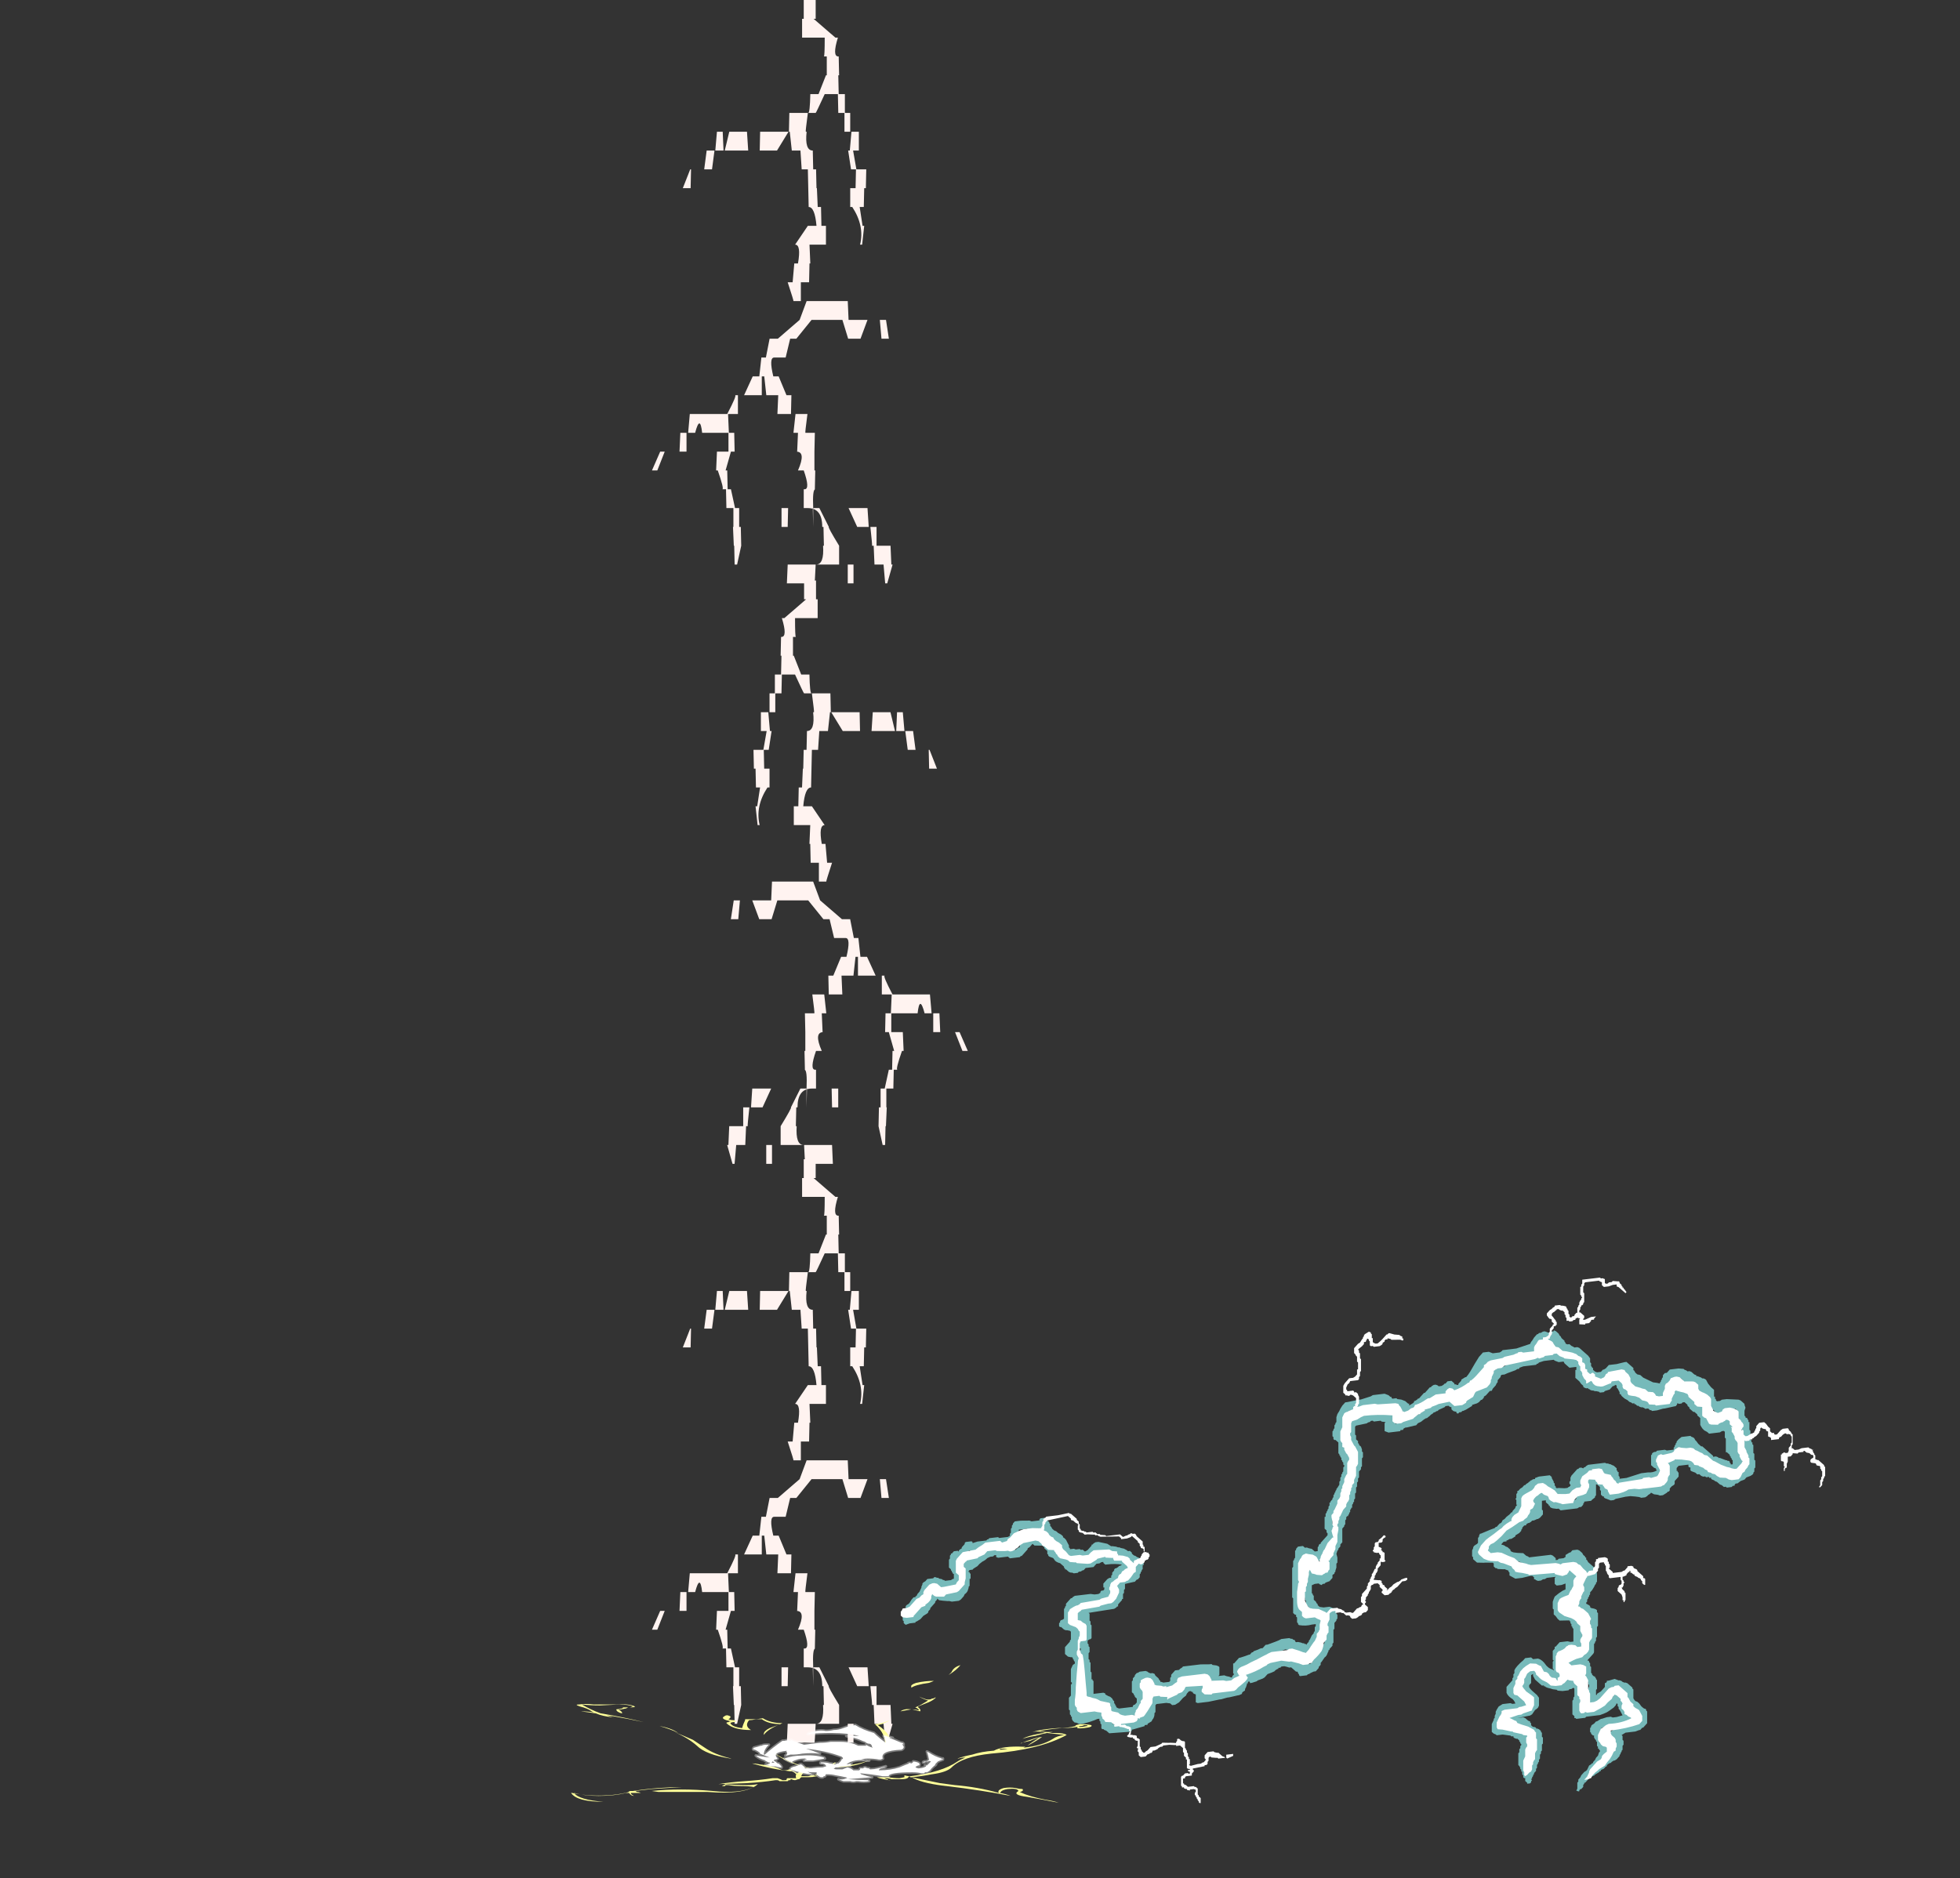 <?xml version="1.0" encoding="UTF-8" standalone="no"?>
<svg xmlns:ffdec="https://www.free-decompiler.com/flash" xmlns:xlink="http://www.w3.org/1999/xlink" ffdec:objectType="frame" height="668.7px" width="697.6px" xmlns="http://www.w3.org/2000/svg">
  <rect width="100%" height="100%" fill="#333333" stroke="none"/>
  <g transform="matrix(1.0, 0.0, 0.0, 1.0, 490.5, 634.95)">
    <use ffdec:characterId="387" height="23.6" transform="matrix(7.0, -0.835, 0.0, 7.0, -169.2, -133.722)" width="43.35" xlink:href="#shape0"/>
    <use ffdec:characterId="388" height="25.45" transform="matrix(7.0, -0.835, 0.0, 7.0, -169.9, -150.439)" width="47.0" xlink:href="#shape1"/>
    <use ffdec:characterId="393" height="1.6" transform="matrix(7.0, 15596.0, -58.453, 7.0, 113.83, -22.65)" width="0.0" xlink:href="#shape2"/>
    <use ffdec:characterId="390" height="1.1" transform="matrix(7.0, 15596.0, -58.453, 7.0, 99.217, -20.9)" width="0.0" xlink:href="#shape3"/>
    <use ffdec:characterId="394" height="29.25" transform="matrix(0.0, 133.987, -2.928, 0.0, -172.812, -634.95)" width="1.6" xlink:href="#shape4"/>
    <use ffdec:characterId="394" height="29.25" transform="matrix(0.0, 133.987, 2.928, 0.0, -231.688, -428.3)" width="1.6" xlink:href="#shape4"/>
    <use ffdec:characterId="394" height="29.25" transform="matrix(0.0, 133.987, -2.928, 0.0, -172.812, -222.25)" width="1.6" xlink:href="#shape4"/>
    <use ffdec:characterId="395" height="7.0" transform="matrix(7.0, 0.0, 0.0, 7.0, -287.25, -42.15)" width="26.45" xlink:href="#shape5"/>
  </g>
  <defs>
    <g id="shape0" transform="matrix(1.0, 0.0, 0.0, 1.0, 35.05, 30.15)">
      <path d="M0.55 -27.85 L0.6 -27.85 0.7 -27.9 0.85 -28.05 1.25 -28.05 1.65 -28.1 1.75 -28.1 2.1 -27.75 2.1 -27.65 2.15 -27.6 2.2 -27.5 2.3 -27.4 2.45 -27.35 2.6 -27.2 3.1 -26.9 3.3 -26.85 3.45 -26.8 3.45 -26.85 3.5 -26.9 3.5 -26.95 3.55 -27.0 3.55 -27.05 3.6 -27.1 3.6 -27.2 3.7 -27.3 3.8 -27.3 3.95 -27.45 4.4 -27.45 4.65 -27.4 4.7 -27.35 4.8 -27.3 4.85 -27.25 4.95 -27.25 5.05 -27.2 5.2 -27.05 5.3 -27.0 5.3 -26.95 5.35 -26.95 5.55 -26.85 5.6 -26.8 5.65 -26.8 5.75 -26.75 5.8 -26.7 5.9 -26.5 6.05 -26.3 6.2 -26.15 6.2 -25.8 6.25 -25.8 6.25 -25.7 6.3 -25.65 6.3 -25.6 6.35 -25.55 6.5 -25.55 6.6 -25.6 6.85 -25.6 7.45 -25.5 7.55 -25.45 7.75 -25.25 7.75 -25.2 7.8 -25.05 7.75 -24.9 7.75 -24.65 7.8 -24.6 7.8 -24.55 7.9 -24.5 7.9 -24.45 7.95 -24.4 7.95 -24.3 8.0 -24.3 8.0 -23.9 8.05 -23.85 8.05 -23.4 8.1 -23.35 8.1 -23.25 8.15 -23.25 8.15 -23.15 8.2 -23.1 8.2 -22.7 8.25 -22.65 8.25 -22.35 8.3 -22.3 8.3 -21.95 8.25 -21.9 8.25 -21.75 8.2 -21.7 8.2 -21.65 8.15 -21.6 8.05 -21.55 7.85 -21.5 7.75 -21.4 7.55 -21.35 7.4 -21.25 7.3 -21.25 7.25 -21.2 7.25 -21.15 7.15 -21.15 7.1 -21.1 6.85 -21.1 6.8 -21.15 6.7 -21.15 6.6 -21.25 6.5 -21.3 6.35 -21.45 6.25 -21.5 6.2 -21.55 6.1 -21.6 6.05 -21.65 6.05 -21.7 5.95 -21.7 5.95 -21.75 5.8 -21.75 5.75 -21.8 5.65 -21.8 5.55 -21.85 5.45 -21.95 5.35 -21.95 5.25 -22.05 5.05 -22.15 5.0 -22.2 5.0 -22.35 4.95 -22.35 4.9 -22.4 4.9 -22.5 4.4 -22.5 4.3 -22.4 4.3 -22.25 4.35 -22.25 4.35 -22.2 4.4 -22.15 4.4 -21.95 4.2 -21.75 4.2 -21.6 4.15 -21.55 4.05 -21.5 3.95 -21.4 3.95 -21.3 3.9 -21.25 3.85 -21.25 3.8 -21.2 3.6 -21.1 3.45 -21.1 3.35 -21.15 3.15 -21.2 3.0 -21.3 2.95 -21.25 2.85 -21.2 2.8 -21.15 2.7 -21.1 2.5 -21.1 2.4 -21.15 2.2 -21.2 1.95 -21.25 1.7 -21.25 1.2 -21.2 1.1 -21.15 0.95 -21.15 0.65 -21.3 0.6 -21.35 0.6 -21.4 0.55 -21.4 0.45 -21.5 0.45 -21.7 0.4 -21.75 0.4 -21.9 0.25 -22.05 0.2 -22.05 0.2 -21.5 0.15 -21.45 0.15 -21.4 0.0 -21.3 -0.05 -21.25 -0.4 -21.25 -0.4 -21.2 -0.45 -21.15 -0.45 -21.1 -0.55 -21.0 -0.65 -21.0 -0.75 -20.95 -1.6 -20.95 -1.7 -21.05 -1.8 -21.05 -2.0 -21.1 -2.1 -21.15 -2.15 -21.2 -2.15 -21.25 -2.2 -21.25 -2.2 -21.3 -2.35 -21.45 -2.35 -21.55 -2.55 -21.55 -2.55 -21.1 -2.5 -21.05 -2.5 -20.85 -2.65 -20.7 -2.75 -20.65 -2.8 -20.65 -2.95 -20.6 -3.05 -20.6 -3.1 -20.55 -3.2 -20.5 -3.25 -20.5 -3.35 -20.45 -3.35 -20.4 -3.45 -20.4 -3.55 -20.3 -3.55 -20.25 -3.6 -20.2 -3.6 -20.15 -3.7 -20.05 -3.9 -19.95 -3.9 -19.9 -4.1 -19.8 -4.2 -19.8 -4.3 -19.75 -4.35 -19.75 -4.35 -19.7 -4.5 -19.7 -4.6 -19.6 -4.6 -19.55 -4.55 -19.55 -4.45 -19.5 -4.4 -19.45 -4.3 -19.4 -4.15 -19.25 -4.15 -19.2 -4.1 -19.15 -4.0 -19.1 -3.8 -19.05 -3.5 -19.0 -3.35 -18.85 -3.25 -18.8 -3.2 -18.75 -2.1 -18.75 -2.0 -18.7 -1.85 -18.55 -1.85 -18.45 -1.75 -18.45 -1.7 -18.5 -1.45 -18.5 -1.35 -18.55 -1.35 -18.65 -1.15 -18.75 -1.1 -18.75 -1.0 -18.85 -0.75 -18.85 -0.65 -18.8 -0.5 -18.65 -0.45 -18.55 -0.35 -18.45 -0.35 -18.4 -0.3 -18.4 -0.3 -18.3 -0.25 -18.25 -0.2 -18.15 0.1 -17.85 0.15 -17.75 0.15 -17.7 0.2 -17.65 0.2 -17.6 0.25 -17.55 0.25 -17.1 0.2 -17.05 0.2 -17.0 0.15 -16.95 0.1 -16.85 0.0 -16.7 -0.1 -16.6 -0.1 -16.5 -0.15 -16.45 -0.15 -16.4 -0.2 -16.35 -0.2 -16.3 -0.25 -16.25 -0.25 -16.15 -0.3 -16.1 -0.3 -16.05 -0.15 -15.95 -0.1 -15.9 -0.1 -15.85 -0.05 -15.8 0.1 -15.75 0.2 -15.7 0.25 -15.65 0.25 -15.55 0.3 -15.5 0.3 -14.85 0.25 -14.8 0.25 -14.3 0.2 -14.25 0.2 -14.1 0.15 -14.05 0.15 -14.0 0.1 -13.95 0.1 -13.55 Q0.1 -13.5 0.05 -13.45 L-0.25 -13.15 -0.2 -13.15 -0.15 -13.1 -0.15 -13.05 -0.1 -13.0 -0.1 -12.85 -0.05 -12.8 -0.05 -12.5 0.0 -12.45 0.0 -12.4 0.1 -12.3 0.15 -12.3 0.15 -12.25 0.2 -12.2 0.2 -12.15 0.25 -12.1 0.25 -11.65 0.2 -11.6 0.2 -11.35 0.25 -11.35 0.25 -11.4 0.45 -11.5 0.65 -11.7 0.65 -11.9 0.7 -11.9 0.75 -11.95 0.75 -12.0 0.85 -12.0 1.15 -12.05 1.35 -11.95 1.4 -11.95 1.5 -11.9 1.55 -11.85 1.65 -11.8 1.7 -11.8 1.8 -11.75 2.05 -11.5 2.05 -11.45 2.1 -11.4 2.1 -10.95 Q2.15 -10.85 2.2 -10.8 L2.3 -10.75 2.4 -10.65 2.5 -10.5 2.6 -10.4 Q2.65 -10.35 2.7 -10.35 L2.75 -10.3 2.75 -10.25 2.8 -10.2 2.8 -9.6 2.6 -9.4 2.55 -9.4 2.45 -9.3 2.4 -9.3 2.2 -9.25 1.7 -9.25 1.5 -9.15 1.55 -9.1 1.55 -8.9 1.6 -8.85 1.6 -8.65 1.55 -8.6 1.55 -8.4 1.5 -8.35 1.5 -8.3 1.45 -8.25 1.45 -8.2 1.4 -8.15 1.4 -8.1 1.25 -7.95 1.15 -7.9 1.1 -7.9 1.0 -7.85 0.95 -7.8 0.9 -7.8 0.8 -7.75 0.75 -7.7 0.75 -7.65 0.7 -7.65 0.6 -7.55 0.45 -7.5 0.45 -7.45 0.4 -7.45 0.35 -7.4 0.15 -7.3 0.1 -7.25 0.05 -7.25 -0.05 -7.2 -0.2 -7.1 -0.35 -6.95 -0.4 -6.95 -0.4 -6.9 -0.45 -6.85 -0.45 -6.75 -0.55 -6.65 -0.6 -6.65 -0.65 -6.6 -0.65 -6.55 -0.7 -6.55 -0.8 -6.6 -0.75 -6.7 -0.75 -7.0 -0.7 -7.05 -0.7 -7.15 -0.6 -7.25 -0.55 -7.35 -0.4 -7.5 -0.3 -7.55 -0.25 -7.6 -0.15 -7.8 -0.05 -7.85 0.0 -7.9 0.05 -7.9 0.05 -7.95 0.15 -8.05 0.2 -8.15 0.3 -8.25 0.35 -8.4 0.4 -8.45 0.4 -8.5 0.35 -8.55 0.35 -8.6 0.3 -8.6 0.3 -8.7 0.25 -8.75 0.25 -8.95 0.2 -9.0 0.2 -9.05 0.15 -9.1 0.1 -9.2 0.1 -9.3 0.05 -9.3 -0.05 -9.4 -0.05 -9.45 -0.1 -9.5 -0.1 -9.7 -0.05 -9.75 -0.05 -9.8 0.0 -9.85 0.1 -9.9 0.2 -10.0 0.25 -10.0 0.45 -10.1 0.5 -10.1 0.75 -10.15 0.95 -10.15 1.05 -10.1 1.25 -10.1 1.55 -10.15 1.4 -10.45 1.35 -10.5 1.35 -10.6 1.3 -10.65 1.3 -10.75 1.25 -10.8 1.2 -10.7 1.1 -10.6 0.85 -10.45 0.75 -10.4 0.6 -10.35 0.4 -10.3 -0.3 -10.3 -0.35 -10.25 -0.8 -10.25 -0.85 -10.3 -0.9 -10.3 -0.9 -10.4 -1.0 -10.5 -1.0 -11.2 -0.95 -11.25 -0.95 -11.35 -0.9 -11.4 -0.9 -11.8 -0.95 -11.85 -1.05 -11.8 -1.15 -11.8 -1.2 -11.75 -1.5 -11.75 -1.75 -11.8 -1.8 -11.85 -2.0 -11.9 Q-2.1 -11.95 -2.25 -12.0 L-2.35 -12.05 -2.4 -12.1 -2.45 -12.1 -2.45 -12.15 -2.55 -12.15 -2.9 -12.5 -3.0 -12.7 -3.0 -12.8 -3.1 -12.75 -3.1 -12.35 -3.2 -12.25 -3.2 -12.15 Q-3.15 -12.05 -3.05 -11.95 -2.95 -11.85 -2.8 -11.7 L-2.7 -11.55 -2.7 -11.15 -2.75 -11.05 Q-2.8 -11.0 -2.9 -10.95 L-3.05 -10.75 -3.15 -10.7 -3.8 -10.65 -3.5 -10.65 -3.4 -10.6 -3.25 -10.45 -3.15 -10.4 -3.15 -10.35 -3.1 -10.3 -3.1 -10.2 -3.0 -10.1 -2.95 -10.1 -2.85 -10.05 -2.85 -10.0 -2.8 -10.0 -2.7 -9.95 -2.6 -9.85 -2.6 -9.8 -2.55 -9.75 -2.55 -9.55 -2.5 -9.5 -2.5 -9.2 -2.55 -9.15 -2.55 -8.85 -2.6 -8.8 -2.6 -8.7 -2.65 -8.65 -2.65 -8.45 -2.7 -8.4 -2.7 -8.3 -2.75 -8.25 -2.75 -8.2 -2.8 -8.15 -2.8 -8.0 -2.85 -7.95 -2.85 -7.85 -2.95 -7.75 -2.95 -7.7 -3.0 -7.65 -3.0 -7.6 -3.05 -7.55 -3.05 -7.5 -3.1 -7.45 -3.05 -7.4 -3.1 -7.35 -3.1 -7.3 -3.15 -7.25 -3.3 -7.25 -3.3 -7.3 -3.4 -7.4 -3.4 -7.55 -3.45 -7.55 -3.5 -7.6 -3.5 -7.7 -3.55 -7.75 -3.55 -7.9 -3.6 -7.9 -3.6 -8.0 -3.65 -8.05 -3.65 -8.1 -3.7 -8.2 -3.75 -8.25 -3.75 -8.85 -3.7 -8.9 -3.7 -9.05 -3.65 -9.1 -3.65 -9.2 -3.6 -9.25 -3.6 -9.3 -3.65 -9.35 -3.65 -9.4 -3.7 -9.45 -3.7 -9.5 -3.8 -9.6 -3.85 -9.6 -3.95 -9.65 -4.0 -9.7 -4.0 -9.75 -4.1 -9.75 -4.15 -9.8 -4.55 -9.9 -4.85 -9.9 -4.9 -9.95 -5.0 -10.0 -5.1 -10.1 -5.1 -10.5 -5.0 -10.7 -5.0 -10.75 -4.95 -10.8 -4.95 -10.9 -4.9 -11.0 -4.9 -11.1 -4.85 -11.2 -4.75 -11.35 -4.55 -11.45 -4.15 -11.45 -4.05 -11.4 -3.9 -11.4 Q-3.95 -11.55 -4.05 -11.65 -4.2 -11.75 -4.3 -11.9 L-4.35 -12.0 -4.35 -12.3 -4.05 -12.6 -4.05 -12.7 -4.0 -12.75 -4.0 -12.9 -3.95 -12.95 -3.95 -13.1 Q-3.9 -13.2 -3.8 -13.3 -3.65 -13.45 -3.5 -13.55 L-3.4 -13.65 -3.1 -13.65 -3.0 -13.55 -2.75 -13.55 -2.65 -13.5 Q-2.5 -13.4 -2.4 -13.25 -2.25 -13.0 -2.0 -12.9 L-1.95 -12.85 -1.95 -12.9 -2.0 -12.95 -2.0 -13.3 -1.95 -13.35 -2.0 -13.4 -2.0 -13.85 -1.9 -13.95 -1.9 -14.05 -1.85 -14.05 -1.65 -14.25 -1.25 -14.25 -1.1 -14.2 -0.95 -14.2 Q-0.95 -14.3 -0.95 -14.4 L-0.95 -14.85 -1.0 -14.9 -1.0 -14.95 -1.05 -15.0 -1.05 -15.1 -1.1 -15.15 -1.1 -15.25 -1.15 -15.25 -1.15 -15.3 -1.65 -15.35 -1.75 -15.45 -1.85 -15.6 -1.95 -15.7 -1.95 -15.95 -2.0 -16.0 -2.0 -16.35 Q-1.95 -16.5 -1.9 -16.6 -1.7 -16.75 -1.5 -16.85 L-1.35 -16.9 -1.35 -17.2 -1.55 -17.15 -1.8 -17.15 -1.9 -17.25 -1.9 -17.55 -1.85 -17.6 -2.3 -17.6 -2.4 -17.55 -2.5 -17.55 -2.6 -17.5 -2.75 -17.5 -2.85 -17.55 -2.9 -17.6 -2.95 -17.6 -2.95 -17.7 -3.0 -17.75 Q-3.0 -17.8 -3.15 -17.8 L-3.55 -17.75 -3.9 -17.75 -4.2 -17.95 -4.2 -18.1 -4.25 -18.15 -4.25 -18.2 -4.45 -18.3 -4.5 -18.3 -4.8 -18.35 -4.85 -18.4 -4.9 -18.4 -5.0 -18.5 -5.0 -18.65 -5.05 -18.7 -5.45 -18.75 -5.5 -18.75 -5.85 -18.8 -6.05 -19.0 -6.05 -19.1 -6.1 -19.15 -6.1 -19.45 -6.05 -19.55 Q-6.05 -19.65 -5.95 -19.7 L-5.85 -19.75 -5.8 -19.8 -5.8 -20.05 -5.75 -20.1 -5.75 -20.15 -5.7 -20.25 -5.65 -20.25 -5.15 -20.4 -4.95 -20.45 -4.9 -20.5 -4.85 -20.5 -4.7 -20.65 Q-4.65 -20.65 -4.6 -20.7 L-4.55 -20.8 -4.45 -20.85 -4.35 -20.95 -4.2 -21.05 -4.1 -21.15 -4.05 -21.15 -4.05 -21.2 -3.9 -21.35 -3.9 -21.4 -3.8 -21.5 -3.85 -21.5 -3.85 -21.75 -3.9 -21.8 -3.85 -21.85 -3.85 -22.05 -3.8 -22.1 -3.8 -22.2 -3.75 -22.2 -3.65 -22.3 -3.55 -22.35 -3.45 -22.45 -3.4 -22.45 -3.35 -22.5 -3.25 -22.55 -3.2 -22.6 -3.15 -22.6 -3.15 -22.65 -3.1 -22.65 -3.0 -22.7 -2.9 -22.7 -2.9 -22.75 -2.7 -22.8 -2.15 -22.8 -2.05 -22.7 -2.05 -22.65 -1.95 -22.45 -1.95 -22.4 -1.9 -22.35 -1.9 -22.25 -1.85 -22.2 -1.85 -22.15 -1.8 -22.1 -1.7 -22.1 -1.4 -22.05 -1.25 -22.05 Q-1.2 -22.1 -1.15 -22.1 L-1.1 -22.15 -1.1 -22.2 -1.15 -22.25 -1.15 -22.35 -1.1 -22.4 -1.1 -22.55 -1.05 -22.65 -0.75 -22.95 -0.7 -22.95 -0.65 -23.0 -0.55 -23.0 -0.45 -22.95 -0.4 -23.0 -0.35 -23.0 -0.3 -23.05 -0.2 -23.1 0.65 -23.1 0.75 -23.05 0.8 -23.05 0.9 -23.0 Q0.95 -23.0 1.0 -22.95 L1.1 -22.9 1.25 -22.75 1.25 -22.65 1.3 -22.6 1.3 -22.55 1.35 -22.55 1.35 -22.35 1.4 -22.3 1.4 -22.2 1.75 -22.2 2.5 -22.35 2.85 -22.35 Q3.1 -22.3 3.3 -22.4 L3.25 -22.45 3.25 -22.5 3.15 -22.55 3.0 -22.7 3.0 -23.05 Q3.0 -23.15 3.0 -23.2 L3.05 -23.25 3.05 -23.3 3.15 -23.35 3.25 -23.35 3.3 -23.4 3.7 -23.4 3.8 -23.35 4.15 -23.35 4.15 -23.45 4.2 -23.5 4.2 -23.55 4.25 -23.6 4.25 -23.65 4.3 -23.7 4.3 -23.75 4.4 -23.85 4.55 -23.95 5.0 -23.95 5.05 -23.9 5.15 -23.85 5.2 -23.8 5.25 -23.7 5.3 -23.65 5.4 -23.5 5.55 -23.35 5.6 -23.35 6.15 -22.8 6.15 -22.75 6.3 -22.75 6.4 -22.7 6.45 -22.65 6.5 -22.65 6.8 -22.5 Q6.85 -22.5 6.9 -22.45 L6.95 -22.45 7.0 -22.4 7.0 -22.35 7.05 -22.3 7.05 -22.25 7.15 -22.25 7.15 -22.45 7.1 -22.5 7.1 -22.55 7.05 -22.6 7.05 -22.65 7.0 -22.7 7.0 -22.75 6.85 -22.9 6.8 -22.9 6.8 -23.1 Q6.8 -23.2 6.8 -23.3 L6.8 -23.6 6.75 -23.65 6.75 -23.95 6.7 -24.0 6.6 -24.0 6.5 -23.95 5.95 -23.95 5.85 -24.05 5.7 -24.15 Q5.6 -24.25 5.55 -24.35 L5.5 -24.45 5.5 -24.8 5.35 -24.95 5.35 -25.0 5.2 -25.15 5.15 -25.15 4.95 -25.35 4.95 -25.4 4.85 -25.5 4.85 -25.55 4.7 -25.7 4.6 -25.7 4.55 -25.65 4.4 -25.65 4.35 -25.7 4.3 -25.6 4.25 -25.55 4.2 -25.55 3.7 -25.5 3.6 -25.5 3.3 -25.45 3.05 -25.45 3.0 -25.5 2.95 -25.5 2.85 -25.6 2.7 -25.6 2.65 -25.65 2.55 -25.7 2.5 -25.7 2.4 -25.75 2.35 -25.8 2.3 -25.8 2.2 -25.9 2.15 -25.9 2.15 -25.95 2.05 -25.95 2.0 -26.0 1.9 -26.05 1.8 -26.15 1.65 -26.25 1.5 -26.4 1.45 -26.5 1.4 -26.5 1.4 -26.6 1.3 -26.8 1.25 -26.85 1.25 -26.95 1.2 -27.0 1.1 -26.95 1.05 -26.95 0.9 -26.8 0.65 -26.75 0.6 -26.7 0.4 -26.7 0.35 -26.75 0.2 -26.8 0.15 -26.8 0.05 -26.85 0.0 -26.85 -0.1 -26.9 -0.15 -26.95 -0.2 -26.95 -0.2 -27.0 -0.3 -27.0 -0.4 -27.05 -0.45 -27.1 -0.45 -27.15 -0.55 -27.25 -0.65 -27.4 -0.85 -27.6 -0.85 -28.0 -0.8 -28.0 -0.8 -28.15 -1.15 -28.15 -1.4 -28.4 -1.45 -28.5 -1.7 -28.5 -1.9 -28.6 -1.95 -28.65 -2.45 -28.65 -2.7 -28.6 -2.75 -28.55 -2.8 -28.55 -2.85 -28.5 -3.5 -28.5 -3.7 -28.45 -3.7 -28.4 -3.8 -28.4 -3.9 -28.35 -4.3 -28.25 -4.45 -28.2 -4.6 -28.2 -4.65 -28.15 -4.65 -28.1 -4.8 -27.95 -4.8 -27.85 -4.85 -27.8 -4.9 -27.7 -5.05 -27.55 -5.1 -27.45 -5.2 -27.45 -5.4 -27.25 -5.5 -27.2 -5.5 -27.15 -5.6 -27.05 -5.65 -27.05 -5.75 -26.95 -5.85 -26.9 -6.1 -26.85 -6.1 -26.8 -6.4 -26.65 -6.55 -26.6 -6.6 -26.6 -6.65 -26.55 -6.75 -26.55 -6.8 -26.5 -6.85 -26.5 -6.9 -26.55 -6.9 -26.6 Q-6.95 -26.6 -7.05 -26.65 L-7.15 -26.75 -7.15 -26.85 -7.25 -26.9 -7.3 -26.95 -7.45 -26.95 -7.5 -26.9 -7.8 -26.8 -7.85 -26.75 -7.9 -26.75 -8.0 -26.7 -8.05 -26.7 -8.1 -26.65 -8.2 -26.6 -8.25 -26.55 -8.4 -26.45 -8.45 -26.45 -8.55 -26.4 -8.7 -26.3 -8.85 -26.25 -8.95 -26.15 -9.0 -26.15 -9.4 -26.1 -9.5 -26.1 -9.6 -26.05 -9.6 -26.0 -9.75 -26.0 -9.75 -25.95 -10.35 -25.95 -10.55 -26.05 -10.55 -26.45 -10.5 -26.5 -10.7 -26.55 -10.75 -26.6 -11.1 -26.6 -11.15 -26.65 -11.25 -26.65 -11.3 -26.6 Q-11.4 -26.6 -11.45 -26.55 L-12.0 -26.5 -12.05 -26.45 -12.05 -26.05 -12.0 -26.0 -12.0 -25.8 -11.9 -25.7 -11.9 -25.6 -11.85 -25.55 -11.85 -25.5 -11.75 -25.4 -11.7 -25.25 -11.7 -25.15 -11.65 -25.1 -11.65 -24.85 -11.7 -24.8 -11.7 -24.4 -11.75 -24.35 -11.75 -24.25 -11.85 -24.15 -11.85 -23.85 -11.9 -23.8 -11.9 -23.65 -11.95 -23.6 -11.95 -23.4 -12.0 -23.35 -12.0 -23.1 -12.05 -23.05 -12.05 -22.8 -12.1 -22.75 -12.1 -22.65 -12.15 -22.6 -12.15 -22.55 -12.2 -22.5 -12.2 -22.35 -12.25 -22.35 -12.25 -22.3 -12.3 -22.25 -12.3 -22.15 -12.35 -22.1 -12.35 -22.05 -12.4 -22.0 -12.4 -21.95 -12.45 -21.95 -12.5 -21.9 -12.5 -21.8 -12.55 -21.75 -12.55 -21.55 -12.6 -21.5 -12.6 -21.45 -12.7 -21.35 -12.7 -20.65 -12.8 -20.55 -12.8 -20.45 -12.9 -20.35 -12.9 -20.3 -12.95 -20.25 -13.0 -20.1 -12.95 -19.9 -12.95 -19.65 -13.0 -19.6 -13.0 -19.4 -13.05 -19.25 -13.05 -19.2 -13.1 -19.15 -13.1 -19.1 -13.2 -19.05 -13.2 -18.9 -13.35 -18.75 -13.55 -18.7 -13.6 -18.65 -13.7 -18.65 -13.75 -18.6 -13.85 -18.65 -13.9 -18.7 -14.1 -18.7 -14.25 -18.65 -14.25 -18.25 -14.2 -18.2 -14.2 -18.15 -14.15 -18.1 -14.15 -17.9 -14.05 -17.8 -14.0 -17.7 -13.95 -17.65 -13.95 -17.6 -13.85 -17.5 -13.65 -17.45 -13.35 -17.45 -13.15 -17.35 -13.1 -17.35 -13.05 -17.3 -13.05 -17.25 -13.0 -17.2 -13.0 -17.05 -12.95 -17.0 -12.95 -16.8 -13.0 -16.75 -13.0 -16.7 -13.1 -16.6 -13.1 -16.3 -13.15 -16.25 -13.15 -15.6 -13.2 -15.55 -13.2 -15.45 -13.35 -15.3 -13.35 -15.25 -13.4 -15.25 -13.4 -15.2 -13.45 -15.1 Q-13.5 -14.95 -13.6 -14.9 L-13.75 -14.7 -13.8 -14.65 -13.8 -14.55 -13.9 -14.45 -13.9 -14.4 -14.05 -14.25 -14.15 -14.25 -14.3 -14.2 -14.4 -14.15 -14.45 -14.15 -14.5 -14.1 -14.85 -14.1 -14.9 -14.15 -14.9 -14.2 -14.95 -14.25 -14.95 -14.3 -15.0 -14.35 -15.05 -14.35 -15.3 -14.6 -15.4 -14.6 Q-15.5 -14.65 -15.65 -14.7 L-15.8 -14.7 -15.85 -14.65 -15.95 -14.65 -15.95 -14.6 -16.0 -14.6 -16.1 -14.55 -16.15 -14.5 -16.3 -14.45 -16.5 -14.4 -16.65 -14.25 -16.75 -14.2 -16.95 -14.15 Q-17.0 -14.15 -17.05 -14.1 L-17.3 -14.05 -17.4 -14.05 -17.4 -14.1 -17.45 -14.15 -17.5 -14.1 -17.5 -14.05 -17.55 -14.05 -17.55 -14.0 -17.6 -13.85 Q-17.65 -13.8 -17.65 -13.7 L-17.75 -13.65 -17.8 -13.6 -17.8 -13.55 -17.95 -13.5 -18.0 -13.5 -18.45 -13.45 -18.55 -13.45 -18.85 -13.4 -18.95 -13.4 -19.5 -13.35 -20.05 -13.35 -20.15 -13.4 -20.15 -13.8 -20.25 -13.85 -20.3 -13.9 -20.3 -13.95 -20.35 -13.95 -20.4 -14.0 -20.5 -14.0 -20.6 -13.9 -20.65 -13.8 -20.8 -13.7 -21.0 -13.5 -21.2 -13.4 -21.35 -13.4 -21.45 -13.5 -21.65 -13.55 -22.15 -13.55 -22.2 -13.5 -22.2 -13.15 -22.25 -13.1 -22.25 -13.05 Q-22.25 -12.95 -22.3 -12.85 -22.35 -12.8 -22.4 -12.7 L-22.6 -12.6 -22.6 -12.55 -22.75 -12.55 -22.75 -12.5 -23.35 -12.4 -23.4 -12.4 -23.4 -12.35 -23.45 -12.3 -24.55 -12.35 -24.7 -12.5 -24.8 -12.55 -24.85 -12.6 -24.9 -12.6 -24.95 -12.65 -24.95 -12.85 -25.0 -12.9 -25.0 -13.0 -25.05 -13.05 -25.05 -13.15 -25.15 -13.15 Q-25.45 -13.05 -25.85 -13.0 L-26.05 -13.0 Q-26.1 -13.0 -26.15 -13.05 L-26.25 -13.1 -26.3 -13.1 -26.4 -13.2 -26.45 -13.3 -26.45 -13.4 -26.5 -13.45 -26.5 -13.5 -26.55 -13.55 -26.55 -13.75 -26.6 -13.8 -26.6 -14.4 -26.5 -14.5 Q-26.5 -14.6 -26.5 -14.65 L-26.5 -15.05 -26.45 -15.1 -26.45 -15.15 -26.5 -15.2 -26.5 -15.85 -26.4 -16.05 -26.3 -16.1 -26.3 -16.2 -26.35 -16.25 -26.35 -16.3 -26.4 -16.35 -26.4 -16.4 -26.45 -16.45 -26.5 -16.45 -26.65 -16.5 -26.8 -16.65 -26.8 -17.0 -26.55 -17.25 -26.55 -17.3 -26.5 -17.35 -26.5 -17.75 -26.55 -17.8 -26.7 -17.85 -26.75 -17.85 -26.85 -17.9 -27.0 -18.05 -27.05 -18.05 -27.1 -18.1 -27.1 -18.25 -27.05 -18.3 -27.05 -18.35 -27.0 -18.4 -26.95 -18.4 -26.85 -18.45 -26.85 -18.95 -26.8 -19.0 -26.8 -19.05 -26.75 -19.1 -26.75 -19.2 -26.5 -19.45 -26.45 -19.45 -26.4 -19.5 -26.3 -19.55 -25.5 -19.55 -25.3 -19.5 -25.1 -19.5 -25.0 -19.55 -25.0 -19.6 -24.95 -19.65 -24.85 -19.65 -24.8 -19.7 -24.8 -19.8 -24.85 -19.8 -24.85 -20.0 -24.65 -20.2 -24.55 -20.25 -24.45 -20.25 -24.45 -20.35 -24.4 -20.4 -24.4 -20.5 -24.3 -20.6 -24.3 -20.65 -24.25 -20.7 -24.2 -20.7 -24.1 -20.75 -24.05 -20.8 -24.0 -20.8 -23.9 -20.85 Q-24.25 -20.95 -24.65 -20.95 L-24.75 -20.95 -24.85 -21.05 -24.85 -21.1 -24.95 -21.1 -25.05 -21.05 -25.2 -21.05 -25.35 -20.9 -25.75 -20.9 -25.85 -20.8 -25.9 -20.8 -26.0 -20.75 -26.1 -20.75 -26.15 -20.7 -26.35 -20.7 -26.45 -20.75 -26.5 -20.75 -26.6 -20.8 -26.75 -20.95 -26.8 -20.95 -26.8 -21.0 -26.85 -21.05 -26.85 -21.1 -27.05 -21.3 Q-27.2 -21.35 -27.3 -21.45 L-27.4 -21.6 Q-27.5 -21.65 -27.6 -21.7 L-27.65 -21.75 -27.65 -21.8 -27.7 -21.85 -27.7 -22.0 -27.85 -22.15 -27.85 -22.2 -27.95 -22.3 -28.35 -22.35 -28.45 -22.45 -28.6 -22.3 -28.7 -22.25 -28.7 -22.2 -29.0 -21.9 -29.05 -21.9 -29.1 -21.85 -29.6 -21.85 -29.7 -21.95 -30.2 -21.95 -30.3 -22.0 -30.3 -22.1 -30.4 -22.1 -30.45 -22.05 -30.6 -22.05 -30.75 -22.0 Q-30.85 -21.9 -31.0 -21.85 L-31.15 -21.75 -31.25 -21.65 -31.45 -21.55 -31.5 -21.5 -31.65 -21.5 -31.7 -21.45 -31.7 -21.4 -31.65 -21.4 -31.65 -21.35 -31.6 -21.3 -31.6 -21.05 -31.65 -21.05 -31.65 -20.7 -31.7 -20.65 -31.7 -20.6 -31.75 -20.45 Q-31.8 -20.35 -31.9 -20.3 L-31.95 -20.2 -32.1 -20.05 -32.2 -20.0 -32.55 -20.0 -32.7 -20.05 -32.75 -20.05 -33.0 -20.1 -33.2 -20.15 -33.3 -20.25 -33.3 -20.2 -33.4 -20.1 -33.4 -20.05 -33.65 -19.8 -33.65 -19.75 -33.75 -19.65 -33.75 -19.6 -33.8 -19.55 -34.0 -19.45 -34.15 -19.3 -34.35 -19.2 -34.4 -19.2 -34.4 -19.15 -34.7 -19.15 -34.9 -19.1 -35.0 -19.2 -35.0 -19.3 -35.05 -19.35 -35.05 -19.7 -35.0 -19.75 -35.0 -19.8 -34.95 -19.8 -34.95 -19.85 -34.9 -19.9 -34.9 -20.05 -34.85 -20.1 -34.75 -20.15 -34.7 -20.2 -34.6 -20.35 -34.5 -20.45 -34.4 -20.45 -34.4 -20.5 -34.35 -20.5 -34.3 -20.6 -34.2 -20.7 -34.1 -20.9 -34.1 -20.95 -34.05 -21.05 -34.05 -21.1 -34.0 -21.15 -33.9 -21.2 -33.8 -21.3 -33.5 -21.3 -33.45 -21.35 -33.4 -21.35 -33.3 -21.3 -33.25 -21.3 -33.2 -21.25 -33.05 -21.2 -33.0 -21.15 -32.95 -21.15 -32.9 -21.1 -32.6 -21.1 -32.5 -21.15 -32.45 -21.15 -32.45 -21.4 -32.5 -21.4 -32.5 -21.45 -32.55 -21.5 -32.55 -21.55 -32.6 -21.6 -32.6 -21.65 -32.7 -21.75 -32.7 -22.15 -32.65 -22.2 -32.65 -22.35 -32.6 -22.4 -32.6 -22.45 -32.55 -22.45 -32.45 -22.55 -32.25 -22.55 -32.2 -22.5 -32.2 -22.55 -32.15 -22.6 -32.05 -22.65 -32.05 -22.7 -31.9 -22.85 -31.9 -22.9 -31.85 -22.95 -31.55 -22.95 -31.5 -22.9 -31.5 -22.85 -31.25 -22.9 -30.8 -22.9 -30.75 -22.95 -30.7 -22.95 -30.65 -23.0 -30.2 -23.0 -30.15 -22.95 -29.7 -22.95 -29.6 -23.0 -29.6 -23.1 -29.55 -23.15 -29.55 -23.35 -29.5 -23.4 -29.5 -23.5 -29.45 -23.55 -29.45 -23.6 -29.35 -23.7 -29.05 -23.7 -28.6 -23.65 -28.5 -23.6 -28.1 -23.6 -28.1 -23.65 -28.05 -23.7 -27.8 -23.7 -27.7 -23.6 -27.7 -23.55 -27.6 -23.45 -27.6 -23.4 -27.55 -23.35 -27.55 -23.25 -27.5 -23.2 -27.45 -23.1 -27.35 -23.0 -27.25 -22.95 -27.15 -22.85 -27.0 -22.75 -26.9 -22.65 -26.9 -22.6 Q-26.75 -22.5 -26.7 -22.35 L-26.6 -22.15 -26.6 -22.05 -26.55 -22.0 -26.55 -21.95 -26.35 -21.95 -26.25 -21.9 -26.05 -21.9 -26.0 -21.85 -25.9 -21.85 -25.8 -21.75 -25.75 -21.75 -25.65 -21.8 -25.45 -22.0 -25.45 -22.05 -25.4 -22.05 -25.35 -22.1 -25.25 -22.15 -25.1 -22.15 -24.95 -22.1 Q-24.8 -22.05 -24.65 -22.0 L-24.45 -21.85 -24.4 -21.85 -24.2 -21.8 -24.1 -21.75 -24.05 -21.75 -23.95 -21.7 -23.8 -21.65 -23.65 -21.55 -23.6 -21.5 -23.5 -21.5 -23.4 -21.4 -23.4 -21.35 -23.3 -21.25 -23.2 -21.2 -23.15 -21.15 -23.05 -21.1 -23.0 -21.05 -22.95 -21.05 -22.85 -20.95 -22.85 -20.9 -22.8 -20.85 -22.8 -20.7 -22.85 -20.7 -22.85 -20.5 -22.9 -20.45 -22.9 -20.4 -22.95 -20.35 -22.95 -20.3 -23.0 -20.25 -23.0 -20.1 -23.1 -20.0 -23.15 -20.0 -23.25 -19.9 -23.3 -19.9 -23.75 -19.85 -23.75 -19.6 -23.8 -19.55 -23.8 -19.4 -23.85 -19.35 -23.85 -19.1 -23.9 -19.1 -23.9 -19.05 -24.1 -18.85 -24.1 -18.75 -24.15 -18.75 -24.2 -18.7 -24.3 -18.65 -25.6 -18.6 -25.55 -18.55 -25.55 -18.2 -25.5 -18.15 -25.5 -18.0 -25.45 -17.95 -25.45 -17.3 -25.5 -17.25 -25.55 -17.25 -25.65 -17.2 -25.65 -17.05 -25.6 -17.0 -25.6 -16.9 -25.55 -16.85 -25.55 -16.6 -25.6 -16.55 -25.6 -16.25 -25.55 -16.2 -25.55 -16.1 -25.5 -16.05 -25.5 -15.6 -25.45 -15.55 -25.45 -15.2 -25.4 -15.2 -25.4 -15.15 -25.35 -15.1 -25.35 -14.45 -24.85 -14.45 -24.75 -14.4 -24.75 -14.35 -24.6 -14.25 -24.5 -14.2 -24.4 -14.1 -24.35 -14.0 -24.3 -13.95 -24.3 -13.85 -24.25 -13.8 -24.25 -13.75 -24.2 -13.7 -24.2 -13.65 -24.15 -13.6 -24.05 -13.55 -23.35 -13.55 -23.35 -13.6 -23.3 -13.65 -23.25 -13.65 -23.15 -13.75 -23.15 -13.95 -23.25 -14.05 -23.25 -14.1 -23.3 -14.15 -23.3 -14.2 -23.4 -14.3 -23.4 -14.85 -23.35 -14.9 -23.35 -15.0 -23.25 -15.1 -23.25 -15.15 -23.15 -15.25 -23.1 -15.25 -23.0 -15.3 -22.7 -15.3 -22.6 -15.25 -22.55 -15.2 -22.45 -15.15 -22.35 -15.15 -22.25 -15.1 -22.2 -15.0 -22.05 -14.85 -22.0 -14.75 -21.95 -14.7 -21.95 -14.65 -21.9 -14.65 -21.8 -14.6 -21.5 -14.6 -21.45 -14.65 -21.45 -14.8 -21.4 -14.85 -21.4 -14.95 -21.2 -15.15 -21.0 -15.15 -20.95 -15.2 -20.85 -15.25 -20.8 -15.3 -19.9 -15.3 -19.45 -15.25 -19.35 -15.25 -19.3 -15.2 -19.1 -15.15 -19.0 -15.1 -18.95 -15.05 -18.95 -14.65 -19.0 -14.6 -18.7 -14.6 -18.6 -14.55 -18.45 -14.5 -18.35 -14.45 -18.3 -14.45 -18.3 -14.5 -18.2 -14.6 -18.25 -14.65 -18.25 -15.15 -18.2 -15.15 -17.95 -15.4 -17.9 -15.4 -17.65 -15.45 -17.45 -15.5 -17.4 -15.5 -17.3 -15.6 -17.25 -15.6 -17.2 -15.65 -17.0 -15.7 -16.85 -15.75 -16.75 -15.75 -16.6 -15.9 -16.5 -15.9 -16.1 -16.0 Q-15.9 -16.05 -15.8 -16.1 L-15.4 -16.1 -15.3 -16.05 -15.25 -16.05 -15.2 -16.0 -15.1 -15.95 -15.1 -15.9 -15.05 -15.85 -14.95 -15.85 -14.8 -15.8 -14.7 -15.75 -14.65 -15.75 -14.6 -15.7 -14.55 -15.7 -14.5 -15.65 -14.5 -15.7 -14.4 -15.8 -14.4 -15.85 -14.35 -15.9 -14.25 -16.1 Q-14.2 -16.15 -14.15 -16.2 L-14.15 -16.25 -14.1 -16.3 -14.1 -16.5 -14.05 -16.55 -14.05 -16.65 -14.25 -16.65 Q-14.55 -16.6 -14.9 -16.7 L-14.95 -16.75 -14.95 -16.8 -15.0 -16.85 -15.0 -17.1 -15.05 -17.15 -15.05 -17.25 -15.1 -17.25 -15.2 -17.35 -15.2 -18.1 -15.25 -18.15 -15.25 -19.65 -15.2 -19.7 -15.2 -20.0 -15.15 -20.05 -15.15 -20.1 -15.1 -20.15 -15.1 -20.5 -15.05 -20.55 -15.05 -20.6 -14.95 -20.7 -14.7 -20.7 -14.6 -20.6 -14.5 -20.6 -14.4 -20.55 -14.25 -20.5 -14.1 -20.35 -13.95 -20.35 -13.95 -20.55 -13.9 -20.6 -13.9 -20.65 -13.85 -20.7 -13.8 -20.7 -13.8 -20.75 -13.45 -21.1 -13.45 -21.2 -13.5 -21.25 -13.5 -21.35 -13.6 -21.45 -13.6 -22.05 -13.55 -22.05 -13.55 -22.2 -13.5 -22.25 -13.5 -22.3 -13.45 -22.35 -13.45 -22.4 -13.4 -22.45 -13.4 -22.55 -13.35 -22.6 -13.35 -22.75 -13.3 -22.75 -13.3 -22.8 -13.2 -22.9 -13.2 -22.95 -13.15 -23.0 -13.15 -23.1 -13.1 -23.15 -13.1 -23.2 -13.05 -23.25 -13.05 -23.3 -13.0 -23.35 -13.0 -23.4 -12.95 -23.45 -12.85 -23.6 -12.85 -23.75 -12.8 -23.8 -12.8 -23.95 -12.75 -24.0 -12.75 -24.1 -12.7 -24.15 -12.7 -24.2 -12.65 -24.25 -12.65 -24.45 -12.6 -24.5 -12.6 -24.55 -12.65 -24.6 -12.65 -24.7 -12.7 -24.75 -12.7 -24.8 -12.75 -24.85 -12.75 -24.95 -12.8 -25.0 -12.8 -25.05 -12.85 -25.1 -12.85 -25.15 -12.9 -25.2 -12.9 -25.75 -13.05 -25.9 -13.1 -25.9 -13.15 -25.95 -13.15 -26.05 -13.2 -26.1 -13.2 -26.35 -13.15 -26.4 -13.15 -26.45 -13.1 -26.5 -13.1 -26.65 -13.05 -26.7 -13.05 -26.75 -13.0 -26.8 -13.0 -27.05 -12.95 -27.2 -12.85 -27.35 -12.8 -27.45 -12.7 -27.6 -12.55 -27.75 -12.45 -27.75 -11.85 -27.8 -11.75 -27.8 -11.25 -27.9 -11.15 -27.95 -10.55 -27.95 -10.35 -27.85 -10.25 -27.75 -10.2 -27.75 -10.2 -27.7 -10.15 -27.65 -9.95 -27.65 -9.9 -27.6 -9.7 -27.55 Q-9.6 -27.5 -9.5 -27.45 L-9.35 -27.3 -9.3 -27.3 -9.3 -27.2 -9.1 -27.3 -9.05 -27.35 -9.05 -27.4 -9.0 -27.4 -8.9 -27.45 -8.85 -27.5 -8.8 -27.5 -8.55 -27.75 -8.5 -27.75 -8.25 -28.0 -8.2 -28.0 -8.15 -28.05 -8.05 -28.1 -7.95 -28.1 -7.85 -28.05 -7.8 -28.0 -7.65 -28.0 -7.55 -28.05 -7.5 -28.1 -7.45 -28.1 -7.35 -28.2 -7.15 -28.2 -7.0 -28.05 -7.0 -28.0 -6.95 -28.0 -6.85 -27.95 -6.8 -27.95 -6.8 -28.0 -6.65 -28.15 -6.65 -28.2 -6.45 -28.3 -6.4 -28.3 Q-6.3 -28.4 -6.2 -28.55 L-5.95 -28.95 -5.75 -29.25 -5.55 -29.45 -5.25 -29.45 -5.05 -29.35 -4.7 -29.35 -4.6 -29.4 -4.55 -29.45 -3.85 -29.45 -3.15 -29.6 -3.1 -29.7 -3.05 -29.75 -2.95 -29.9 -2.8 -30.05 -2.75 -30.05 -2.7 -30.1 -2.6 -30.1 -2.5 -30.15 -2.4 -30.15 -2.2 -30.05 -2.1 -30.05 -2.05 -30.1 -1.95 -30.1 -1.95 -30.15 -1.85 -30.1 -1.7 -29.95 -1.65 -29.85 -1.6 -29.8 -1.55 -29.7 -1.4 -29.55 -1.4 -29.5 -1.35 -29.45 -1.35 -29.4 -1.25 -29.35 -1.15 -29.35 -1.05 -29.25 Q-0.95 -29.2 -0.9 -29.15 L-0.75 -29.15 -0.65 -29.1 -0.2 -28.65 -0.1 -28.5 -0.1 -28.3 -0.05 -28.25 -0.05 -28.1 0.0 -28.05 0.0 -28.0 0.05 -28.0 0.05 -27.9 0.15 -27.8 0.25 -27.75 0.45 -27.75 0.55 -27.85 M0.1 -27.35 Q0.15 -27.3 0.25 -27.25 L0.45 -27.2 0.75 -27.2 0.75 -27.25 0.9 -27.4 1.4 -27.4 1.5 -27.3 1.55 -27.2 1.65 -27.1 1.65 -27.05 1.7 -27.0 1.75 -26.85 1.85 -26.7 Q1.95 -26.6 2.05 -26.5 L2.1 -26.4 Q2.15 -26.4 2.2 -26.4 L2.5 -26.25 2.5 -26.2 2.6 -26.15 3.05 -26.0 3.15 -25.95 3.15 -25.9 3.2 -25.9 4.0 -26.0 4.05 -26.0 4.05 -26.2 4.2 -26.35 4.7 -26.35 4.9 -26.25 4.95 -26.25 4.95 -26.2 5.15 -25.95 5.15 -25.9 5.25 -25.8 5.25 -25.75 5.5 -25.5 5.6 -25.45 5.7 -25.35 5.7 -25.3 5.75 -25.25 5.8 -25.25 5.8 -25.2 5.95 -25.05 6.0 -24.95 6.0 -24.9 6.05 -24.85 6.05 -24.75 6.1 -24.7 6.1 -24.65 6.15 -24.6 6.45 -24.6 6.6 -24.65 6.9 -24.65 7.0 -24.6 7.1 -24.6 7.2 -24.5 7.2 -24.25 7.25 -24.2 7.25 -24.15 7.3 -24.1 7.35 -24.0 7.35 -23.95 7.4 -23.9 7.4 -23.85 7.45 -23.8 7.45 -23.75 7.5 -23.7 7.55 -23.6 7.55 -23.4 7.6 -23.35 7.6 -22.75 7.65 -22.7 7.65 -22.0 7.55 -21.9 7.5 -21.9 7.45 -21.85 7.45 -21.8 7.3 -21.65 7.45 -21.75 7.6 -21.9 7.65 -21.9 7.75 -21.95 7.8 -21.95 7.85 -22.0 7.85 -22.5 7.8 -22.55 7.8 -22.6 7.75 -22.7 7.75 -23.0 7.7 -23.05 7.7 -23.2 7.65 -23.25 7.65 -23.6 7.6 -23.65 7.6 -24.1 7.45 -24.25 7.45 -24.3 7.4 -24.35 Q7.35 -24.45 7.35 -24.5 L7.35 -25.0 7.3 -25.05 7.25 -25.05 7.05 -24.85 7.0 -24.85 6.9 -24.75 6.6 -24.75 6.45 -24.8 Q6.3 -24.9 6.25 -25.05 6.15 -25.15 6.0 -25.3 L5.85 -25.4 5.85 -25.65 5.8 -25.7 5.75 -25.7 5.75 -25.8 5.7 -25.85 5.6 -26.0 5.4 -26.15 5.35 -26.25 5.2 -26.4 5.15 -26.4 5.0 -26.55 4.9 -26.6 4.85 -26.65 4.75 -26.65 4.65 -26.75 4.6 -26.85 4.5 -26.95 4.4 -26.85 4.3 -26.85 4.1 -26.75 4.1 -26.65 4.05 -26.6 4.05 -26.5 4.0 -26.45 4.0 -26.35 3.95 -26.3 3.95 -26.25 3.9 -26.25 3.8 -26.2 3.75 -26.15 3.6 -26.1 3.55 -26.1 3.5 -26.05 3.35 -26.1 3.3 -26.1 3.15 -26.15 3.05 -26.2 3.0 -26.25 2.9 -26.25 2.8 -26.3 2.8 -26.35 2.65 -26.4 2.6 -26.4 2.5 -26.5 2.4 -26.55 2.25 -26.7 2.15 -26.75 2.05 -26.85 1.95 -26.9 1.85 -27.0 1.85 -27.05 1.8 -27.05 1.8 -27.1 1.7 -27.2 1.7 -27.25 1.65 -27.3 1.65 -27.6 1.6 -27.6 1.55 -27.65 1.45 -27.7 1.4 -27.65 1.25 -27.6 1.0 -27.6 0.9 -27.55 0.85 -27.5 0.85 -27.45 0.8 -27.4 0.75 -27.4 0.7 -27.35 0.55 -27.3 0.2 -27.3 0.15 -27.35 0.1 -27.35 M3.85 -22.95 L3.4 -22.95 3.55 -22.8 3.6 -22.8 3.65 -22.75 3.65 -22.7 3.75 -22.8 Q3.75 -22.9 3.85 -22.95 M4.6 -22.95 L4.95 -22.9 5.05 -22.9 5.35 -22.6 5.35 -22.5 5.4 -22.45 5.5 -22.45 5.65 -22.3 5.75 -22.25 5.95 -22.2 6.1 -22.15 6.15 -22.1 6.35 -22.0 6.5 -21.85 6.6 -21.85 6.9 -21.55 6.95 -21.55 6.95 -21.6 7.05 -21.65 6.85 -21.65 6.7 -21.8 6.7 -22.1 6.65 -22.1 6.45 -22.2 6.4 -22.2 6.35 -22.25 6.25 -22.25 6.2 -22.3 6.15 -22.3 5.95 -22.35 5.9 -22.4 5.85 -22.5 5.65 -22.7 5.55 -22.75 5.45 -22.85 5.45 -22.9 5.35 -22.95 5.2 -23.1 5.15 -23.2 5.1 -23.25 5.0 -23.25 4.95 -23.2 4.9 -23.2 4.8 -23.1 4.45 -23.05 4.55 -23.0 4.6 -22.95 M3.7 -22.4 L3.7 -22.1 3.65 -22.1 3.6 -22.05 3.6 -22.0 3.5 -21.95 3.35 -21.9 3.35 -21.85 3.2 -21.85 3.1 -21.9 3.0 -21.9 2.9 -21.85 2.8 -21.85 2.7 -21.9 2.6 -21.9 2.1 -21.85 Q1.8 -21.8 1.55 -21.7 L1.2 -21.7 1.0 -21.9 1.0 -22.05 0.95 -22.1 0.95 -22.35 0.9 -22.4 0.8 -22.3 0.65 -22.3 0.7 -22.25 0.75 -22.15 0.8 -22.1 0.8 -21.95 0.85 -21.9 0.85 -21.75 0.9 -21.75 0.95 -21.7 0.95 -21.65 1.6 -21.65 1.7 -21.7 2.1 -21.75 2.35 -21.75 2.45 -21.7 2.45 -21.65 2.5 -21.6 2.6 -21.55 2.7 -21.6 2.75 -21.65 2.8 -21.65 2.9 -21.7 3.1 -21.7 3.2 -21.65 3.25 -21.65 3.35 -21.6 3.4 -21.6 3.45 -21.55 3.5 -21.6 3.6 -21.65 3.7 -21.75 3.7 -21.9 3.75 -21.95 3.75 -22.3 3.7 -22.35 3.7 -22.4 M0.95 -11.45 L0.9 -11.35 0.8 -11.2 0.6 -11.05 0.5 -11.0 0.4 -11.0 0.35 -10.95 0.25 -10.9 -0.15 -10.9 -0.2 -10.95 -0.2 -11.75 -0.15 -11.8 -0.15 -11.9 -0.2 -11.95 -0.2 -12.05 -0.45 -12.3 -0.45 -12.65 -0.5 -12.7 -0.5 -12.8 -0.55 -12.75 -0.75 -12.75 -1.1 -12.8 -1.2 -12.9 -1.25 -13.0 -1.25 -13.2 -1.2 -13.25 -1.25 -13.3 -1.25 -13.4 -1.2 -13.45 -1.2 -13.55 -1.15 -13.6 -1.15 -13.65 -1.1 -13.7 -1.1 -13.75 -1.35 -13.8 -1.5 -13.8 -1.5 -13.75 -1.55 -13.7 -1.55 -13.55 -1.5 -13.5 -1.5 -13.2 -1.55 -13.15 -1.55 -12.35 -1.6 -12.3 -1.55 -12.25 -1.5 -12.25 -1.4 -12.2 -1.4 -12.3 -1.35 -12.35 -0.95 -12.35 -0.85 -12.4 -0.7 -12.25 -0.7 -12.2 -0.6 -12.1 -0.6 -12.05 -0.55 -12.0 -0.55 -11.95 -0.5 -11.9 -0.5 -11.25 -0.55 -11.2 -0.55 -11.0 -0.6 -10.95 -0.6 -10.8 -0.55 -10.75 -0.55 -10.7 -0.5 -10.7 Q-0.45 -10.7 -0.45 -10.75 L-0.2 -10.75 -0.05 -10.7 0.25 -10.7 0.35 -10.75 0.55 -10.8 0.6 -10.8 0.65 -10.85 0.75 -10.9 0.95 -11.1 1.05 -11.15 1.1 -11.25 1.45 -11.25 1.65 -11.05 1.65 -11.0 1.7 -11.0 1.7 -11.2 1.6 -11.25 1.55 -11.3 1.55 -11.35 1.5 -11.4 1.45 -11.4 1.45 -11.45 1.35 -11.45 1.3 -11.5 1.3 -11.55 1.25 -11.55 1.15 -11.6 1.05 -11.6 0.95 -11.45 M1.85 -10.55 L1.9 -10.45 1.9 -10.4 2.05 -10.25 2.05 -9.75 1.95 -9.65 2.05 -9.65 2.25 -9.75 2.3 -9.75 2.4 -9.85 2.4 -9.95 2.35 -10.0 Q2.25 -10.05 2.2 -10.15 L2.1 -10.3 1.85 -10.55 M0.5 -9.65 L0.45 -9.6 0.45 -9.5 0.5 -9.45 0.5 -9.35 0.6 -9.25 0.6 -9.15 0.65 -9.1 0.65 -9.0 0.7 -8.95 0.7 -8.9 0.75 -8.85 0.75 -8.7 0.8 -8.6 0.8 -8.25 0.85 -8.25 Q0.9 -8.3 1.0 -8.35 L1.1 -8.45 1.1 -8.55 1.15 -8.6 1.15 -8.85 1.0 -8.9 0.9 -9.0 0.9 -9.35 0.95 -9.4 1.05 -9.45 1.1 -9.5 1.2 -9.55 1.5 -9.65 1.55 -9.65 1.55 -9.7 1.4 -9.65 0.9 -9.65 0.85 -9.7 0.7 -9.7 0.55 -9.65 0.5 -9.65 M-33.7 -20.95 L-33.75 -20.9 -33.75 -20.85 -33.8 -20.8 -33.85 -20.7 -33.9 -20.65 -33.95 -20.55 -33.95 -20.5 -34.05 -20.4 -34.1 -20.4 -34.15 -20.35 -34.25 -20.3 -34.25 -20.25 -34.3 -20.2 -34.3 -20.1 -34.35 -20.05 -34.35 -20.0 -34.4 -20.0 -34.6 -19.8 -34.6 -19.75 -34.65 -19.7 -34.7 -19.6 -34.7 -19.55 -34.6 -19.55 -34.4 -19.75 Q-34.35 -19.8 -34.3 -19.85 L-34.2 -20.0 -34.0 -20.2 -33.9 -20.25 Q-33.85 -20.4 -33.65 -20.5 L-33.5 -20.55 -33.35 -20.65 -33.3 -20.7 -33.15 -20.7 -33.05 -20.65 -32.9 -20.5 -32.55 -20.5 -32.5 -20.55 -32.4 -20.6 -32.35 -20.6 -32.25 -20.65 -32.25 -20.7 -32.35 -20.65 -32.95 -20.65 -33.05 -20.7 -33.1 -20.7 -33.15 -20.75 -33.35 -20.75 -33.45 -20.85 -33.5 -20.85 -33.6 -20.9 -33.65 -20.95 -33.7 -20.95 M-30.0 -22.35 L-29.65 -22.35 -29.55 -22.3 -29.5 -22.25 -29.3 -22.25 -29.25 -22.3 -29.15 -22.35 -29.1 -22.35 -29.1 -22.5 -28.95 -22.65 -28.8 -22.7 -28.45 -22.9 -28.2 -22.9 -28.15 -22.85 -28.15 -22.8 -28.1 -22.75 -27.95 -22.75 -27.9 -22.7 -27.8 -22.65 -27.7 -22.65 -27.55 -22.5 -27.55 -22.45 -27.5 -22.4 -27.4 -22.35 -27.4 -22.3 -27.3 -22.2 -27.3 -22.0 -27.25 -22.0 -27.2 -21.95 -27.2 -22.0 -27.25 -22.1 -27.3 -22.15 -27.3 -22.2 -27.35 -22.3 -27.35 -22.35 -27.45 -22.4 -27.5 -22.45 -27.6 -22.6 -27.8 -22.8 -27.85 -22.8 -27.9 -22.85 -27.95 -22.95 -28.0 -23.0 -28.05 -23.1 -28.1 -23.1 -28.2 -23.15 -28.25 -23.2 -28.65 -23.2 -28.75 -23.25 -29.15 -23.25 -29.15 -23.05 -29.2 -23.0 -29.2 -22.95 -29.25 -22.9 -29.25 -22.8 -29.3 -22.75 -29.3 -22.7 -29.4 -22.6 -29.5 -22.55 -30.35 -22.55 -30.4 -22.6 -30.4 -22.65 -30.5 -22.65 -30.6 -22.6 -30.65 -22.55 -30.75 -22.55 -30.85 -22.5 -31.15 -22.45 -31.6 -22.45 -31.65 -22.5 -31.75 -22.45 -31.75 -22.35 -31.8 -22.3 -31.8 -22.2 Q-31.45 -22.3 -31.05 -22.4 -30.85 -22.4 -30.65 -22.55 L-30.45 -22.55 -30.2 -22.5 -30.1 -22.45 -30.05 -22.45 -30.0 -22.4 -30.0 -22.35 M-32.0 -22.1 L-32.25 -22.05 -32.3 -22.0 -32.3 -21.9 -32.25 -21.85 -32.25 -21.8 -32.2 -21.75 -32.2 -21.7 -32.15 -21.65 -32.15 -21.6 -32.1 -21.55 -32.1 -21.65 -32.05 -21.7 -32.05 -21.95 -32.0 -22.0 -32.0 -22.1 M-7.0 -27.55 L-7.15 -27.6 -7.2 -27.6 -7.2 -27.55 -7.25 -27.5 -7.6 -27.45 -7.7 -27.4 -7.9 -27.4 -7.95 -27.35 -8.05 -27.35 -8.1 -27.3 -8.2 -27.3 -8.3 -27.25 -8.35 -27.2 -8.4 -27.2 -8.5 -27.15 -8.55 -27.15 -8.75 -27.1 -8.8 -27.1 -8.9 -27.05 -8.95 -27.05 -9.05 -26.95 -9.15 -26.9 -9.35 -26.9 -9.45 -26.85 -9.65 -26.85 -9.75 -26.95 -9.75 -27.0 -9.9 -27.15 -10.15 -27.2 -10.45 -27.25 -10.5 -27.3 -10.85 -27.3 -10.9 -27.25 -11.1 -27.25 -11.2 -27.2 -11.3 -27.25 -11.35 -27.3 -11.35 -27.45 -11.4 -27.4 -11.7 -27.35 -11.75 -27.35 -12.35 -27.3 -12.45 -27.2 -12.45 -27.1 -12.5 -27.05 -12.5 -27.0 -12.55 -26.95 -12.55 -26.9 -12.6 -26.9 -12.6 -26.65 -12.65 -26.6 -12.65 -26.5 -12.7 -26.45 -12.7 -26.35 -12.75 -26.3 -12.75 -26.2 -12.7 -26.15 -12.6 -26.1 -12.55 -26.05 -12.55 -26.0 -12.5 -25.95 -12.5 -25.35 -12.4 -25.25 -12.4 -25.2 -12.35 -25.15 -12.35 -25.05 -12.3 -25.0 -12.3 -24.9 -12.25 -24.85 -12.2 -24.85 -12.2 -24.2 -12.25 -24.15 -12.25 -24.1 -12.3 -24.05 -12.3 -23.95 -12.35 -23.9 -12.35 -23.85 -12.4 -23.8 -12.4 -23.6 -12.45 -23.55 -12.45 -23.45 -12.5 -23.4 -12.5 -23.35 -12.55 -23.3 -12.6 -23.2 -12.6 -23.15 -12.65 -23.15 -12.65 -23.05 -12.7 -23.0 -12.7 -22.95 -12.75 -22.9 -12.75 -22.85 -12.8 -22.8 -12.8 -22.75 -12.9 -22.65 -12.9 -22.6 -12.95 -22.55 -12.95 -22.45 -13.0 -22.4 -13.0 -22.25 -13.05 -22.2 -13.05 -22.15 -13.1 -22.1 -13.1 -22.05 -13.15 -22.05 -13.15 -21.95 -13.2 -21.9 -13.2 -21.65 -13.1 -21.55 -13.1 -21.5 -13.05 -21.45 -13.05 -21.55 -13.0 -21.6 -13.0 -21.65 -12.95 -21.65 -12.95 -21.95 -12.85 -22.05 -12.75 -22.2 -12.7 -22.25 -12.7 -22.35 -12.65 -22.35 -12.65 -22.4 -12.6 -22.5 -12.5 -22.6 -12.5 -22.7 -12.45 -22.75 -12.45 -22.85 -12.4 -22.9 -12.4 -23.3 -12.35 -23.35 -12.35 -23.55 -12.3 -23.6 -12.3 -23.7 -12.25 -23.75 -12.25 -23.95 -12.2 -24.0 -12.2 -24.25 -12.15 -24.3 -12.15 -24.35 -12.1 -24.4 -12.1 -24.5 -12.05 -24.55 -12.05 -25.1 -12.1 -25.1 -12.1 -25.15 -12.2 -25.25 -12.25 -25.35 -12.25 -25.45 -12.3 -25.45 -12.3 -25.5 -12.35 -25.55 -12.35 -25.8 -12.4 -25.85 -12.4 -26.65 -12.3 -26.75 -12.3 -26.8 -12.2 -26.9 -12.2 -27.0 -12.15 -27.05 -12.15 -27.1 -12.1 -27.15 -11.85 -27.15 -11.55 -27.05 -11.0 -27.05 -10.9 -27.1 -10.45 -27.1 -10.35 -27.05 -10.3 -27.05 -10.25 -27.0 -10.25 -26.9 -10.15 -26.85 -10.05 -26.75 -10.0 -26.65 -9.95 -26.6 -9.95 -26.45 -10.0 -26.4 -10.0 -26.35 -9.8 -26.4 Q-9.7 -26.45 -9.55 -26.5 L-9.5 -26.5 -9.15 -26.55 -9.1 -26.6 -9.05 -26.6 -8.95 -26.65 -8.8 -26.7 Q-8.7 -26.75 -8.55 -26.85 L-8.45 -26.95 -8.3 -27.0 -8.05 -27.1 -7.95 -27.2 -7.8 -27.25 -7.45 -27.35 -7.25 -27.35 -7.15 -27.3 -6.95 -27.25 -6.8 -27.15 -6.7 -27.05 -6.65 -27.05 -6.55 -27.1 -6.55 -27.15 -6.5 -27.2 -6.4 -27.2 -6.25 -27.35 Q-6.15 -27.45 -6.0 -27.5 L-5.95 -27.55 Q-5.8 -27.55 -5.7 -27.65 L-5.5 -27.75 Q-5.45 -27.9 -5.4 -27.95 -5.25 -28.1 -5.15 -28.25 L-5.1 -28.3 -5.1 -28.4 -5.05 -28.45 -4.95 -28.5 -4.9 -28.5 -4.8 -28.6 -4.7 -28.6 -4.7 -28.65 -4.55 -28.65 -4.5 -28.6 -4.3 -28.7 -4.2 -28.7 -4.15 -28.75 -3.95 -28.75 -3.85 -28.85 -3.8 -28.85 -3.2 -28.95 -3.05 -28.95 -2.95 -29.0 -2.85 -29.0 -2.5 -29.1 -1.95 -29.1 -1.75 -29.0 -1.7 -29.0 -1.65 -28.95 -1.55 -28.95 -1.8 -29.2 -1.85 -29.2 -2.0 -29.35 -2.0 -29.5 -2.15 -29.5 -2.25 -29.55 -2.3 -29.6 -2.4 -29.6 -2.45 -29.55 -2.45 -29.5 -2.55 -29.4 -2.7 -29.3 -2.75 -29.25 -2.8 -29.25 -2.85 -29.2 -2.95 -29.2 -2.95 -29.15 -3.05 -29.1 -3.1 -29.1 -3.25 -29.05 -3.95 -29.0 -4.05 -28.95 -4.1 -28.9 -4.2 -28.9 -4.25 -28.85 -4.45 -28.75 -4.5 -28.75 -4.6 -28.7 -4.7 -28.7 -4.75 -28.65 -4.9 -28.65 -4.95 -28.6 -5.05 -28.6 -5.1 -28.55 -5.2 -28.5 -5.25 -28.45 -5.3 -28.45 -5.4 -28.4 -5.5 -28.3 -5.6 -28.25 -5.65 -28.2 -5.75 -28.15 -5.85 -28.05 -5.85 -28.0 -6.1 -28.0 -6.2 -27.9 -6.2 -27.6 -6.25 -27.6 -6.25 -27.55 -6.3 -27.5 -6.3 -27.45 -6.4 -27.35 -6.85 -27.35 -7.0 -27.5 -7.0 -27.55 M-0.75 -28.55 L-0.7 -28.55 -0.75 -28.6 -0.8 -28.6 -0.75 -28.55 M-0.35 -27.85 L-0.4 -27.8 -0.4 -27.75 -0.25 -27.6 -0.25 -27.65 -0.3 -27.7 -0.3 -27.75 -0.35 -27.8 -0.35 -27.85 M0.0 -27.4 L0.0 -27.4 M-13.45 -20.45 L-13.55 -20.35 -13.55 -20.1 -13.6 -20.05 -13.6 -20.0 -13.65 -20.0 -13.7 -19.95 -13.8 -19.9 -13.8 -19.85 -14.15 -19.85 -14.2 -19.9 -14.2 -19.95 -14.25 -19.95 -14.3 -20.0 -14.35 -20.0 -14.45 -20.1 -14.5 -20.1 -14.6 -20.15 -14.7 -20.15 -14.7 -20.0 -14.75 -19.95 -14.75 -19.65 -14.8 -19.6 -14.8 -19.55 -14.85 -19.5 -14.85 -18.3 -14.8 -18.25 -14.8 -18.15 -14.75 -18.05 -14.75 -17.55 -14.7 -17.5 -14.7 -17.45 -14.65 -17.4 -14.6 -17.3 -14.6 -17.2 -14.45 -17.05 -14.4 -17.05 -14.25 -17.1 -14.05 -17.1 -14.15 -17.15 -14.15 -17.2 -14.35 -17.4 -14.35 -17.45 -14.4 -17.5 -14.4 -17.55 -14.5 -17.65 -14.5 -17.7 -14.55 -17.7 -14.55 -17.9 -14.6 -17.95 -14.6 -18.05 -14.65 -18.1 -14.65 -18.8 -14.6 -18.85 -14.6 -19.1 -14.55 -19.1 -14.55 -19.15 -14.5 -19.25 -14.5 -19.4 -14.45 -19.4 -14.45 -19.5 -14.35 -19.6 -14.25 -19.6 -14.2 -19.55 -14.1 -19.55 -13.95 -19.4 -13.95 -19.3 -13.8 -19.3 -13.7 -19.35 -13.6 -19.35 -13.45 -19.45 -13.45 -19.7 -13.4 -19.75 -13.4 -19.9 -13.35 -20.0 -13.35 -20.5 -13.3 -20.55 -13.2 -20.6 Q-13.15 -20.65 -13.1 -20.75 L-13.1 -20.8 -13.2 -20.7 -13.3 -20.65 -13.45 -20.5 -13.45 -20.45 M-13.1 -20.9 L-13.1 -20.9 -13.05 -20.95 -13.1 -20.95 -13.1 -20.9 M-3.7 -20.8 L-3.6 -20.8 -3.5 -20.85 -3.45 -20.9 -3.45 -20.95 -3.4 -21.05 -3.3 -21.1 -3.25 -21.15 -3.25 -21.2 -3.2 -21.25 -3.2 -21.35 -3.15 -21.4 -3.1 -21.5 -3.05 -21.55 -3.05 -21.75 -2.95 -21.8 -2.75 -22.0 -2.65 -22.0 -2.65 -22.05 -2.45 -22.05 -2.35 -22.0 -2.25 -22.0 -2.3 -22.05 -2.35 -22.15 -2.35 -22.35 -2.6 -22.35 -2.75 -22.3 -2.8 -22.25 -2.85 -22.25 -2.95 -22.2 -2.95 -22.15 -3.0 -22.1 -3.05 -22.1 -3.05 -22.0 -3.1 -21.95 -3.1 -21.85 -3.15 -21.8 Q-3.2 -21.75 -3.25 -21.75 L-3.3 -21.75 -3.3 -21.9 -3.35 -21.95 -3.35 -22.0 -3.5 -21.85 -3.4 -21.75 -3.4 -21.4 Q-3.4 -21.3 -3.45 -21.25 L-3.45 -21.2 -3.5 -21.15 -3.6 -21.1 -3.65 -21.0 -3.65 -20.9 -3.7 -20.85 -3.7 -20.8 M-3.8 -20.7 L-3.85 -20.65 -3.9 -20.65 -3.9 -20.6 -3.85 -20.65 -3.8 -20.65 -3.8 -20.7 M-5.6 -19.4 L-5.6 -19.35 -5.65 -19.3 -5.65 -19.25 -5.6 -19.2 -5.45 -19.2 -5.45 -19.3 -5.4 -19.4 -5.3 -19.55 -5.25 -19.6 -5.1 -19.9 -5.15 -19.9 -5.4 -19.85 -5.4 -19.6 -5.6 -19.4 M-4.65 -18.95 L-4.6 -18.9 -4.6 -18.8 -4.35 -18.75 -4.25 -18.7 -4.05 -18.55 Q-3.9 -18.5 -3.85 -18.4 L-3.8 -18.35 -3.8 -18.2 Q-3.5 -18.15 -3.2 -18.25 L-3.15 -18.25 -2.85 -18.2 -2.75 -18.2 -2.65 -18.1 -2.65 -18.0 -2.6 -17.95 -2.55 -17.95 -2.35 -18.05 -2.05 -18.05 -2.15 -18.1 -2.2 -18.15 -2.2 -18.2 -2.25 -18.25 -3.3 -18.3 -3.5 -18.4 -3.55 -18.45 -3.55 -18.5 -3.65 -18.55 -3.7 -18.6 -4.0 -18.6 -4.1 -18.7 -4.15 -18.7 -4.2 -18.75 -4.3 -18.75 -4.4 -18.8 -4.5 -18.9 -4.5 -18.95 -4.6 -19.05 -4.85 -19.05 -4.75 -19.0 -4.7 -19.0 -4.65 -18.95 M-0.55 -21.85 L-0.6 -21.8 -0.25 -21.8 -0.25 -22.0 -0.3 -22.05 -0.35 -22.05 -0.45 -22.0 -0.45 -21.95 -0.55 -21.85 M-0.8 -21.6 L-0.75 -21.65 -0.75 -21.7 -0.7 -21.75 -0.9 -21.7 Q-1.1 -21.65 -1.25 -21.6 L-1.5 -21.6 -1.55 -21.65 -1.85 -21.65 -1.9 -21.7 -2.0 -21.75 -1.9 -21.65 -1.9 -21.6 -1.8 -21.55 -1.75 -21.5 -1.55 -21.45 -1.45 -21.45 -1.4 -21.4 -0.85 -21.4 -0.8 -21.45 -0.8 -21.6 M-1.0 -18.15 L-1.4 -18.1 -1.6 -18.05 -1.35 -18.05 -1.15 -17.95 -1.1 -17.9 -1.0 -17.85 -0.95 -17.8 -0.8 -17.8 -0.7 -17.75 -0.6 -17.65 -0.6 -17.4 -0.75 -17.25 -0.75 -17.15 -0.8 -17.1 -0.85 -17.0 -0.9 -17.0 -0.9 -16.65 -1.05 -16.5 -1.25 -16.45 Q-1.4 -16.4 -1.5 -16.3 L-1.55 -16.25 -1.55 -16.05 -1.5 -16.0 -1.5 -15.85 -1.45 -15.8 -1.0 -15.75 -0.95 -15.7 -0.85 -15.65 -0.8 -15.6 -0.8 -15.55 -0.75 -15.5 -0.75 -15.45 -0.7 -15.4 -0.65 -15.4 -0.65 -15.3 -0.6 -15.25 -0.6 -15.05 -0.55 -15.05 -0.55 -14.7 -0.5 -14.65 -0.5 -14.45 -0.45 -14.4 -0.45 -14.35 -0.4 -14.3 -0.4 -14.0 -0.45 -13.95 -0.45 -13.85 -0.5 -13.75 -0.6 -13.65 Q-0.6 -13.6 -0.7 -13.55 L-0.5 -13.55 -0.3 -13.75 -0.3 -14.2 -0.2 -14.3 -0.2 -14.45 -0.15 -14.5 -0.15 -14.95 -0.1 -15.0 -0.1 -15.3 -0.15 -15.35 -0.15 -15.4 -0.2 -15.45 -0.3 -15.5 -0.35 -15.55 -0.4 -15.55 -0.55 -15.7 -0.65 -15.7 -0.7 -15.75 -0.8 -15.75 -0.9 -15.85 -0.9 -16.15 -0.85 -16.2 -0.85 -16.4 -0.75 -16.5 -0.7 -16.6 -0.65 -16.65 -0.6 -16.8 -0.5 -16.85 -0.5 -17.05 -0.45 -17.1 -0.45 -17.15 -0.4 -17.2 -0.4 -17.4 -0.45 -17.45 -0.45 -17.5 -0.5 -17.55 -0.5 -17.6 -0.55 -17.65 -0.65 -17.7 -0.65 -17.75 -0.7 -17.8 -0.8 -17.95 -0.8 -18.0 -0.85 -18.1 -0.95 -18.2 -1.0 -18.15 M-26.45 -21.55 L-26.5 -21.5 -26.55 -21.5 -26.55 -21.45 -26.45 -21.35 -25.95 -21.4 -26.05 -21.4 -26.1 -21.45 -26.1 -21.5 -26.2 -21.5 -26.25 -21.55 -26.45 -21.55 M-26.2 -18.8 L-26.15 -18.85 -26.35 -18.85 -26.4 -18.8 -26.4 -18.5 -26.25 -18.35 -26.25 -18.3 -26.2 -18.25 -26.2 -18.2 -26.15 -18.15 -26.05 -18.1 -26.0 -18.1 -26.0 -18.2 -26.15 -18.3 -26.2 -18.3 -26.2 -18.35 -26.25 -18.4 -26.25 -18.7 -26.2 -18.75 -26.2 -18.8 M-24.05 -21.3 L-24.1 -21.35 -24.25 -21.4 -24.3 -21.4 -24.55 -21.45 -24.6 -21.5 -24.65 -21.5 -24.75 -21.55 -24.75 -21.6 -24.85 -21.6 -24.95 -21.7 -25.15 -21.7 -25.2 -21.65 -25.25 -21.65 -25.25 -21.6 -25.35 -21.55 -25.4 -21.5 -25.5 -21.45 -25.55 -21.4 -25.6 -21.4 -25.7 -21.35 -25.55 -21.35 -25.45 -21.4 -25.35 -21.4 -25.3 -21.45 -25.25 -21.45 -25.05 -21.55 -24.75 -21.55 -24.65 -21.5 -24.55 -21.4 -24.55 -21.35 -24.45 -21.4 -24.25 -21.4 -24.2 -21.35 -24.1 -21.3 -24.05 -21.3 M-23.35 -20.7 L-23.35 -20.6 -23.45 -20.5 -23.55 -20.45 -23.6 -20.4 -23.7 -20.35 -23.95 -20.35 -23.95 -20.3 -23.85 -20.25 -23.4 -20.35 -23.4 -20.45 -23.35 -20.5 -23.35 -20.55 -23.3 -20.6 -23.3 -20.65 -23.25 -20.7 -23.3 -20.7 -23.3 -20.75 -23.35 -20.75 -23.35 -20.7 M-24.2 -19.6 L-24.2 -19.7 -24.25 -19.7 -24.25 -19.55 -24.2 -19.6 M-24.25 -19.35 L-24.25 -19.4 -24.35 -19.2 -24.3 -19.25 -24.3 -19.3 -24.25 -19.35 M-24.4 -19.2 L-24.45 -19.1 -24.5 -19.1 -24.55 -19.05 -24.5 -19.05 -24.45 -19.1 -24.45 -19.15 -24.4 -19.2 M-17.25 -15.1 L-17.35 -15.05 -17.4 -15.0 -17.5 -14.95 -17.55 -14.85 -17.65 -14.75 -17.65 -14.5 -17.5 -14.65 -17.3 -14.75 -17.15 -14.8 -16.8 -14.8 -16.5 -15.1 -16.3 -15.15 -15.65 -15.15 -15.55 -15.2 -14.9 -15.2 -14.8 -15.15 -14.75 -15.05 -14.6 -14.95 -14.55 -14.95 -14.4 -14.8 -14.4 -14.65 -14.25 -14.7 -14.25 -14.75 -14.2 -14.75 -14.2 -14.85 -14.15 -14.9 -14.15 -14.95 -14.05 -15.05 Q-13.9 -15.2 -13.85 -15.35 L-13.7 -15.5 -13.6 -15.65 -13.6 -15.75 -13.55 -15.8 -13.55 -16.4 -13.5 -16.45 -13.5 -16.8 -13.45 -16.8 -13.45 -16.85 -13.4 -16.9 -13.4 -17.0 -13.65 -17.0 -13.65 -16.95 -13.6 -16.9 -13.6 -16.5 -13.7 -16.4 -13.7 -16.25 -13.75 -16.2 -13.75 -16.1 -13.8 -16.1 -13.8 -16.0 -13.9 -15.85 -13.9 -15.8 -13.95 -15.75 -14.0 -15.75 -14.0 -15.7 -14.05 -15.6 -14.05 -15.55 -14.15 -15.5 -14.1 -15.45 -14.1 -15.25 -14.2 -15.15 -14.4 -15.15 -14.55 -15.2 -14.55 -15.25 -15.0 -15.25 -15.1 -15.3 -15.25 -15.45 -15.3 -15.45 -15.6 -15.55 Q-15.9 -15.45 -16.15 -15.4 L-16.45 -15.35 -16.55 -15.3 -16.7 -15.25 -17.05 -15.2 Q-17.1 -15.15 -17.15 -15.15 L-17.25 -15.1 M-18.2 -14.05 L-18.45 -14.05 -18.65 -14.15 -18.8 -14.2 -19.2 -14.2 -19.3 -14.3 -19.3 -14.35 -19.35 -14.35 -19.35 -14.4 -19.4 -14.45 -19.5 -14.6 -19.6 -14.6 -19.65 -14.65 -20.45 -14.6 -20.55 -14.6 -20.65 -14.55 -20.95 -14.55 -20.95 -14.3 -21.05 -14.2 -21.3 -14.2 -21.55 -14.15 -21.6 -14.15 -21.5 -14.05 -21.5 -14.0 -21.3 -14.0 -21.2 -13.9 -21.1 -13.95 -20.95 -14.1 -20.9 -14.2 -20.9 -14.25 -20.85 -14.25 -20.8 -14.3 -20.7 -14.35 -20.5 -14.4 -20.4 -14.4 -20.3 -14.35 -20.25 -14.35 -20.15 -14.25 -19.75 -14.25 -19.65 -14.2 -19.6 -14.15 -19.6 -14.1 -19.55 -14.05 -19.55 -13.95 -19.6 -13.9 -19.6 -13.85 -19.3 -13.9 -18.1 -13.9 -18.0 -14.0 -18.0 -14.05 -17.95 -14.1 -18.15 -14.05 -18.2 -14.05 M-22.2 -14.25 L-22.25 -14.3 -22.3 -14.3 -22.75 -14.25 -22.8 -14.25 -22.8 -14.2 -22.75 -14.15 -22.75 -14.1 -22.7 -14.05 -22.7 -13.75 -22.65 -13.8 -22.55 -13.85 -22.5 -13.9 -22.5 -13.95 -22.35 -14.1 -22.25 -14.15 -22.2 -14.15 -21.95 -14.2 -22.0 -14.2 -22.1 -14.25 -22.2 -14.25 M-25.9 -17.85 L-25.85 -17.8 -25.85 -17.85 -25.9 -17.9 -25.9 -17.85 M-25.8 -14.85 L-25.8 -14.9 -25.85 -14.95 -25.85 -14.6 -25.95 -14.5 -25.95 -14.45 -26.0 -14.4 -26.0 -14.25 -26.05 -14.2 -26.05 -14.15 -26.15 -14.05 -26.1 -13.95 -26.0 -13.85 -26.0 -13.8 -25.95 -13.75 -25.95 -13.7 -25.55 -13.7 -25.55 -13.75 -25.45 -13.75 -25.4 -13.8 -25.25 -13.8 -25.15 -13.85 -25.05 -13.85 -24.85 -13.75 -24.75 -13.65 -24.7 -13.65 -24.7 -13.6 -24.65 -13.55 -24.65 -13.4 -24.6 -13.35 -24.55 -13.35 -24.55 -13.3 -24.5 -13.25 -24.5 -13.15 -24.45 -13.1 -24.45 -13.05 -24.4 -13.0 -24.35 -13.0 -24.35 -12.85 -24.4 -12.8 -23.7 -12.8 -23.3 -12.85 -23.2 -13.05 -23.1 -13.1 -23.05 -13.15 -22.95 -13.2 -22.85 -13.3 -22.85 -13.4 -22.8 -13.45 -22.8 -13.5 -22.9 -13.4 -23.0 -13.25 -23.0 -13.2 -23.05 -13.2 -23.1 -13.15 -23.2 -13.1 -23.6 -13.1 -24.25 -13.15 -24.3 -13.2 -24.4 -13.2 -24.5 -13.3 -24.55 -13.4 -24.6 -13.45 -24.7 -13.65 -24.75 -13.7 -24.75 -13.75 -24.8 -13.8 -24.8 -13.85 -24.95 -14.0 -25.5 -14.0 -25.7 -14.1 -25.7 -14.15 -25.75 -14.15 -25.8 -14.25 -25.8 -14.85 M-26.05 -16.85 L-26.05 -16.75 -26.0 -16.75 -26.0 -16.85 -26.05 -16.85 M-3.9 -12.15 L-3.9 -12.1 -3.85 -12.1 -3.75 -12.15 -3.65 -12.1 -3.65 -12.3 -3.6 -12.35 -3.6 -12.5 -3.55 -12.5 -3.55 -12.75 -3.6 -12.7 -3.6 -12.55 Q-3.6 -12.5 -3.6 -12.45 L-3.75 -12.25 -3.9 -12.15 M-4.0 -10.25 L-3.9 -10.2 -3.85 -10.15 -3.75 -10.1 -3.7 -10.05 -3.55 -10.0 -3.5 -10.0 -3.45 -9.95 -3.45 -10.0 -3.5 -10.05 -3.5 -10.1 -3.6 -10.2 -3.85 -10.2 -4.05 -10.3 -4.05 -10.25 -4.0 -10.25 M-2.45 -12.6 L-2.35 -12.6 -2.25 -12.5 -2.4 -12.6 -2.45 -12.65 -2.45 -12.6 M-3.3 -11.6 L-3.3 -11.55 -3.2 -11.45 -3.2 -11.25 -3.15 -11.3 -3.15 -11.4 -3.2 -11.45 -3.2 -11.5 -3.25 -11.5 -3.25 -11.55 -3.3 -11.6 M-3.2 -9.7 L-3.3 -9.75 -3.25 -9.7 -3.25 -9.55 -3.2 -9.5 -3.2 -9.0 -3.25 -8.95 -3.25 -8.9 -3.3 -8.85 -3.3 -8.65 -3.35 -8.6 -3.35 -8.55 -3.3 -8.5 -3.3 -8.35 -3.25 -8.3 -3.25 -8.25 -3.2 -8.25 -3.2 -8.15 -3.15 -8.1 -3.15 -8.3 -3.1 -8.35 -3.1 -8.55 -3.05 -8.6 -3.05 -8.85 -3.0 -8.9 -3.0 -9.0 -2.95 -9.05 -2.95 -9.6 -3.1 -9.6 -3.2 -9.7" fill="#8ce6e6" fill-opacity="0.753" fill-rule="evenodd" stroke="none"/>
    </g>
    <g id="shape1" transform="matrix(1.0, 0.0, 0.0, 1.0, 35.15, 32.55)">
      <path d="M0.65 -32.3 L0.65 -32.25 0.7 -32.2 0.8 -32.2 0.85 -32.25 1.0 -32.25 1.05 -32.3 1.3 -32.25 1.35 -32.25 1.4 -32.2 1.4 -32.15 1.5 -32.05 1.5 -32.0 1.55 -31.95 1.55 -31.9 1.6 -31.9 1.6 -31.85 1.65 -31.8 1.75 -31.65 1.7 -31.6 1.35 -31.95 1.25 -32.0 1.25 -32.1 1.05 -32.1 0.85 -32.05 0.6 -32.05 0.5 -32.15 0.5 -32.3 0.4 -32.35 0.35 -32.4 -0.35 -32.4 -0.4 -32.35 -0.4 -32.25 -0.45 -32.2 -0.45 -31.9 -0.4 -31.85 -0.4 -31.4 -0.45 -31.35 -0.45 -31.3 -0.5 -31.25 -0.55 -31.25 -0.55 -31.2 -0.6 -31.15 -0.6 -31.05 -0.65 -31.0 -0.65 -30.9 -0.6 -30.9 -0.4 -30.7 -0.4 -30.6 -0.45 -30.55 -0.45 -30.5 -0.35 -30.5 Q-0.2 -30.55 -0.05 -30.6 L0.2 -30.6 0.1 -30.5 0.1 -30.45 -0.05 -30.45 -0.05 -30.4 -0.15 -30.3 -0.35 -30.3 -0.35 -30.25 -0.65 -30.3 -0.65 -30.55 -0.6 -30.6 -0.65 -30.6 -0.75 -30.65 -0.85 -30.6 -0.85 -30.55 -0.95 -30.55 -1.0 -30.5 -1.15 -30.5 -1.2 -30.55 -1.3 -30.55 -1.3 -30.7 -1.35 -30.75 -1.35 -30.85 -1.4 -30.9 -1.4 -31.0 -1.5 -31.1 -1.55 -31.1 -1.65 -31.15 -1.7 -31.2 -1.8 -31.2 Q-1.8 -31.15 -1.85 -31.15 L-1.9 -31.1 -2.0 -31.05 -2.05 -31.0 -2.05 -30.9 -2.0 -30.85 -1.9 -30.7 -1.85 -30.65 -1.85 -30.6 -1.8 -30.55 -1.8 -30.4 -1.85 -30.4 -1.85 -30.35 -1.95 -30.35 -1.95 -30.25 -2.05 -30.15 -2.05 -30.05 -2.0 -30.05 -2.05 -30.0 -2.05 -29.95 -2.1 -29.9 -2.15 -29.8 -2.15 -29.75 -2.25 -29.75 -2.2 -29.7 -2.05 -29.6 -2.0 -29.55 -1.95 -29.45 -1.85 -29.3 -1.7 -29.25 -1.5 -29.05 -1.3 -29.0 -1.0 -28.9 -0.8 -28.8 -0.7 -28.7 -0.6 -28.65 -0.5 -28.55 -0.5 -28.35 -0.4 -28.3 -0.35 -28.2 -0.35 -28.0 -0.25 -27.95 -0.25 -27.85 -0.1 -27.7 0.0 -27.75 0.05 -27.75 0.15 -27.65 0.15 -27.55 0.45 -27.4 0.6 -27.45 0.65 -27.5 0.7 -27.6 0.8 -27.65 0.8 -27.7 1.5 -27.75 1.65 -27.7 1.7 -27.6 1.85 -27.45 1.95 -27.25 1.95 -27.1 2.0 -27.0 2.2 -26.8 2.45 -26.7 2.55 -26.65 2.7 -26.6 2.85 -26.45 3.1 -26.4 3.2 -26.3 3.25 -26.2 3.4 -26.15 3.6 -26.15 3.6 -26.2 Q3.6 -26.25 3.6 -26.3 L3.7 -26.5 3.7 -26.65 3.75 -26.75 3.85 -26.8 3.95 -26.9 4.0 -27.0 4.2 -27.05 4.3 -27.05 4.45 -27.0 4.7 -26.75 4.75 -26.75 5.15 -26.7 5.25 -26.65 5.4 -26.5 5.4 -26.3 5.45 -26.2 5.6 -26.1 5.7 -26.05 5.85 -25.95 6.0 -25.8 6.05 -25.7 6.05 -25.35 6.15 -25.15 6.15 -25.1 6.3 -25.0 6.4 -24.95 6.6 -25.0 6.65 -25.1 6.75 -25.15 7.0 -25.15 7.15 -25.1 7.35 -25.0 7.45 -24.9 7.45 -24.55 Q7.5 -24.5 7.55 -24.45 L7.6 -24.35 7.65 -24.3 7.7 -24.2 7.7 -24.1 7.65 -24.05 7.6 -23.95 7.6 -23.9 7.65 -23.95 7.7 -23.9 7.7 -23.7 7.8 -23.6 7.9 -23.6 8.1 -23.7 8.15 -23.7 8.25 -23.75 8.25 -23.8 8.3 -23.85 8.3 -23.9 8.35 -23.95 8.35 -24.05 8.5 -24.2 8.75 -24.2 8.85 -24.1 8.95 -23.95 9.05 -23.85 9.05 -23.7 9.15 -23.6 9.25 -23.6 9.25 -23.55 9.3 -23.5 9.4 -23.5 9.6 -23.7 9.7 -23.75 9.95 -23.75 10.0 -23.7 10.0 -23.65 10.1 -23.55 10.15 -23.45 10.2 -23.4 10.2 -22.9 10.15 -22.85 10.15 -22.7 10.2 -22.7 10.3 -22.6 10.5 -22.6 10.65 -22.65 11.0 -22.65 11.05 -22.6 11.15 -22.55 11.2 -22.5 11.25 -22.5 11.2 -22.45 11.25 -22.4 11.25 -22.35 11.3 -22.3 11.3 -22.25 11.35 -22.2 11.35 -22.0 Q11.4 -22.0 11.45 -21.95 L11.5 -21.95 11.8 -21.65 11.8 -21.6 11.85 -21.55 11.85 -21.1 11.8 -21.05 11.8 -21.0 11.75 -20.95 11.75 -20.85 11.7 -20.8 11.7 -20.65 11.6 -20.55 11.55 -20.55 11.55 -20.6 11.6 -20.65 11.6 -20.9 11.65 -20.95 11.65 -21.05 11.7 -21.1 11.7 -21.35 11.65 -21.4 11.65 -21.45 11.6 -21.5 11.6 -21.6 11.55 -21.65 11.5 -21.65 11.4 -21.7 11.4 -21.75 11.35 -21.8 11.15 -21.85 11.1 -21.9 11.1 -22.0 11.15 -22.05 11.25 -22.1 11.25 -22.2 11.2 -22.25 11.15 -22.25 11.05 -22.35 10.9 -22.4 10.8 -22.5 10.75 -22.5 10.75 -22.45 10.5 -22.45 10.45 -22.4 10.2 -22.45 10.2 -22.4 10.1 -22.3 9.95 -22.3 9.95 -22.05 9.9 -21.95 9.9 -21.75 9.85 -21.75 9.8 -21.7 9.8 -21.6 9.75 -21.6 9.75 -21.75 9.8 -21.8 9.75 -21.85 9.75 -22.05 9.7 -22.1 9.65 -22.1 9.6 -22.15 9.6 -22.45 9.65 -22.45 9.65 -22.5 9.7 -22.5 9.75 -22.55 9.85 -22.5 9.95 -22.5 10.0 -22.6 10.0 -22.75 10.1 -22.85 10.1 -22.95 10.15 -23.0 10.15 -23.3 10.1 -23.35 10.1 -23.4 10.0 -23.45 9.9 -23.45 9.85 -23.5 9.8 -23.5 9.7 -23.45 9.6 -23.35 9.55 -23.35 9.5 -23.3 9.5 -23.25 9.1 -23.25 9.1 -23.35 9.05 -23.4 8.95 -23.45 8.95 -23.7 8.85 -23.75 8.85 -23.8 8.8 -23.85 8.75 -23.85 8.65 -23.9 8.6 -23.95 8.55 -23.9 8.55 -23.8 8.5 -23.75 8.5 -23.7 8.35 -23.55 8.25 -23.5 8.2 -23.45 8.15 -23.45 8.15 -23.4 8.0 -23.4 8.0 -23.35 7.8 -23.35 7.75 -23.4 7.75 -23.05 7.85 -22.85 7.85 -22.8 7.95 -22.6 7.95 -22.5 8.0 -22.45 8.0 -22.15 7.95 -22.1 7.9 -22.0 7.8 -21.9 7.75 -21.8 7.65 -21.75 7.55 -21.55 7.45 -21.45 7.1 -21.45 6.95 -21.5 6.8 -21.6 6.5 -21.65 6.35 -21.75 6.25 -21.85 6.1 -21.9 6.05 -21.95 5.9 -22.0 5.85 -22.1 5.75 -22.15 5.65 -22.25 5.45 -22.35 5.4 -22.4 5.2 -22.45 5.15 -22.55 5.05 -22.65 4.95 -22.7 4.55 -22.8 4.2 -22.85 Q4.2 -22.8 4.15 -22.8 L3.85 -22.7 3.9 -22.65 3.95 -22.55 3.95 -22.1 3.9 -22.05 3.85 -21.95 3.85 -21.85 3.8 -21.75 3.65 -21.6 3.6 -21.6 3.5 -21.55 2.4 -21.55 2.15 -21.6 1.85 -21.6 1.75 -21.55 1.6 -21.5 1.35 -21.45 0.9 -21.45 0.8 -21.65 0.8 -21.7 Q0.75 -21.75 0.65 -21.8 L0.6 -21.9 0.55 -21.95 0.55 -22.0 0.3 -22.05 0.25 -22.15 0.2 -22.2 0.15 -22.3 -0.15 -22.35 -0.2 -22.3 -0.2 -22.2 -0.15 -22.1 -0.15 -21.95 -0.3 -21.65 -0.45 -21.6 -0.75 -21.55 -0.9 -21.4 -0.95 -21.3 -0.95 -21.25 Q-1.25 -21.25 -1.5 -21.25 L-1.6 -21.3 -1.85 -21.4 -1.95 -21.4 -2.1 -21.5 -2.2 -21.6 -2.2 -21.65 -2.25 -21.75 -2.45 -21.85 -2.55 -21.95 -2.6 -21.95 Q-2.7 -21.9 -2.75 -21.85 L-2.85 -21.8 -2.95 -21.7 -3.0 -21.6 -2.95 -21.5 -2.9 -21.45 -3.0 -21.25 -3.05 -21.2 Q-3.1 -21.2 -3.15 -21.15 L-3.15 -21.05 -3.2 -20.95 -3.25 -20.9 -3.3 -20.8 -3.45 -20.7 -3.5 -20.65 -3.7 -20.6 -4.05 -20.4 -4.35 -20.25 -4.6 -20.0 -4.85 -19.8 -5.0 -19.7 -5.15 -19.65 -5.25 -19.55 -5.25 -19.45 -5.3 -19.35 -5.15 -19.2 -4.8 -19.2 -4.6 -19.15 -4.25 -18.95 -3.95 -18.8 -3.75 -18.6 -3.65 -18.55 -3.35 -18.45 -3.25 -18.4 -3.1 -18.35 -1.85 -18.3 -1.7 -18.25 -1.6 -18.2 -1.5 -18.25 -0.95 -18.25 -0.8 -18.2 -0.7 -18.1 -0.6 -18.05 -0.45 -17.85 -0.3 -17.7 -0.25 -17.6 -0.15 -17.7 0.05 -17.7 0.05 -17.8 0.15 -17.9 0.15 -18.1 0.2 -18.15 0.2 -18.25 0.3 -18.25 0.3 -18.3 0.65 -18.3 0.75 -18.25 0.8 -18.2 0.8 -18.05 0.85 -18.05 0.85 -17.95 0.9 -17.9 0.9 -17.75 0.85 -17.7 1.05 -17.5 1.05 -17.45 1.5 -17.45 1.6 -17.5 1.65 -17.5 1.8 -17.65 1.8 -17.7 2.0 -17.7 2.1 -17.65 2.1 -17.6 2.15 -17.55 2.25 -17.5 2.3 -17.45 2.3 -17.4 2.6 -17.1 2.6 -17.0 2.65 -17.0 2.7 -16.95 2.7 -16.65 2.65 -16.65 2.55 -16.75 2.55 -16.85 2.5 -16.9 2.45 -17.0 2.35 -17.05 2.3 -17.1 2.2 -17.15 2.15 -17.2 2.15 -17.25 2.1 -17.25 2.0 -17.35 1.95 -17.35 1.95 -17.45 1.9 -17.45 1.9 -17.4 1.85 -17.4 1.75 -17.3 1.75 -17.25 1.6 -17.2 1.55 -17.2 1.55 -17.05 1.6 -17.0 1.6 -16.95 1.65 -16.9 1.6 -16.85 1.6 -16.75 1.55 -16.65 1.5 -16.65 1.55 -16.55 1.65 -16.45 1.65 -16.4 1.7 -16.35 1.7 -16.0 1.65 -15.95 1.65 -15.9 1.6 -15.9 1.6 -16.0 1.55 -16.0 1.55 -16.15 1.5 -16.3 1.4 -16.4 Q1.35 -16.45 1.3 -16.5 L1.3 -16.65 1.35 -16.7 1.35 -16.75 1.4 -16.8 1.45 -16.8 1.5 -16.85 1.5 -17.0 1.45 -17.05 1.45 -17.2 0.9 -17.2 0.85 -17.25 0.85 -17.35 0.8 -17.4 0.75 -17.5 0.75 -17.55 0.7 -17.6 0.7 -17.85 0.65 -17.9 0.65 -17.95 0.6 -18.0 0.6 -18.05 0.4 -18.05 0.35 -18.0 0.35 -17.8 0.3 -17.75 0.3 -17.65 0.15 -17.5 -0.15 -17.45 -0.25 -17.45 -0.25 -17.4 -0.3 -17.35 -0.45 -17.05 -0.45 -17.0 -0.4 -16.9 -0.4 -16.8 Q-0.4 -16.75 -0.4 -16.7 L-0.45 -16.65 -0.55 -16.45 -0.55 -16.35 -0.6 -16.3 -0.65 -16.2 -0.65 -16.1 -0.7 -16.0 -0.7 -15.95 -0.65 -15.95 -0.55 -15.85 -0.45 -15.8 -0.2 -15.55 -0.05 -15.25 -0.1 -15.15 -0.1 -15.0 -0.05 -14.9 -0.05 -14.8 0.0 -14.75 0.0 -14.3 Q0.0 -14.25 -0.05 -14.2 L-0.1 -14.15 -0.15 -14.05 -0.15 -13.7 -0.2 -13.6 -0.3 -13.5 -0.4 -13.45 -0.5 -13.35 -0.8 -13.3 -0.95 -13.25 -1.2 -13.15 -1.05 -13.0 -0.6 -13.0 -0.45 -12.95 -0.3 -12.85 -0.3 -12.6 Q-0.3 -12.55 -0.3 -12.5 L-0.35 -12.4 -0.3 -12.35 -0.2 -12.15 -0.2 -11.7 -0.15 -11.6 -0.15 -11.55 -0.1 -11.45 -0.1 -11.0 0.1 -11.0 0.25 -11.05 0.4 -11.15 0.85 -11.6 1.0 -11.65 1.1 -11.65 1.15 -11.7 1.35 -11.7 1.8 -11.25 1.8 -11.05 1.85 -11.0 1.95 -10.8 2.1 -10.65 2.1 -10.55 2.2 -10.45 2.35 -10.35 2.4 -10.3 2.55 -10.0 2.55 -9.75 2.4 -9.6 Q1.75 -9.45 0.95 -9.45 L0.95 -9.3 1.0 -9.2 1.15 -9.05 1.2 -8.95 1.2 -8.85 1.25 -8.75 1.25 -8.6 1.2 -8.5 1.2 -8.4 1.1 -8.35 1.0 -8.15 0.9 -8.0 Q0.75 -7.85 0.65 -7.7 L0.35 -7.55 0.3 -7.5 0.15 -7.4 0.0 -7.25 -0.05 -7.15 -0.25 -7.1 -0.4 -7.1 -0.25 -7.25 -0.15 -7.45 -0.15 -7.5 -0.1 -7.6 0.25 -7.95 0.45 -8.05 0.5 -8.15 0.5 -8.2 0.6 -8.3 0.75 -8.4 0.75 -8.6 0.7 -8.65 0.55 -8.7 0.45 -8.8 0.4 -8.9 0.35 -8.95 0.3 -9.05 0.3 -9.3 0.45 -9.6 0.55 -9.65 0.7 -9.75 0.85 -9.8 Q1.5 -9.75 2.0 -9.95 L1.95 -10.0 1.85 -10.05 1.75 -10.15 1.65 -10.2 1.65 -10.3 1.6 -10.4 1.5 -10.5 1.5 -10.65 1.55 -10.75 1.5 -10.85 1.45 -10.9 1.45 -11.0 1.25 -11.2 1.15 -11.25 1.05 -11.15 1.0 -11.05 0.8 -10.9 0.65 -10.75 Q0.55 -10.7 0.45 -10.65 L0.1 -10.5 -0.25 -10.5 -0.35 -10.55 -0.4 -10.5 -0.55 -10.5 -0.6 -10.55 -0.65 -10.65 -0.65 -11.0 -0.6 -11.1 -0.6 -11.2 -0.65 -11.25 -0.65 -11.35 -0.75 -11.45 -0.75 -11.9 -0.9 -12.05 -0.95 -12.15 -0.95 -12.2 -1.15 -12.25 -1.25 -12.3 -1.4 -12.15 -1.5 -12.1 -1.55 -12.05 -1.85 -12.05 -2.1 -12.1 -2.2 -12.2 Q-2.3 -12.3 -2.4 -12.35 -2.6 -12.45 -2.75 -12.65 L-2.85 -12.75 -2.85 -12.8 -2.9 -12.9 -2.95 -12.95 -3.15 -12.95 -3.3 -12.85 -3.4 -12.65 -3.45 -12.6 -3.45 -12.4 -3.5 -12.3 -3.55 -12.25 -3.5 -12.15 -3.35 -11.95 -3.05 -11.7 -2.95 -11.6 -2.95 -11.2 -3.05 -11.0 -3.05 -10.95 -3.5 -10.85 -3.6 -10.8 -3.75 -10.8 -4.2 -10.7 -4.1 -10.65 -3.95 -10.55 -3.85 -10.5 -3.8 -10.4 -3.6 -10.3 -3.25 -10.15 -2.95 -9.95 -2.9 -9.85 -2.85 -9.8 -2.85 -9.5 -2.8 -9.45 -2.8 -9.0 Q-2.8 -8.95 -2.8 -8.9 L-2.85 -8.85 -2.9 -8.75 -2.9 -8.45 -2.95 -8.4 -3.0 -8.3 -3.0 -8.2 -3.05 -8.15 -3.05 -7.95 -3.1 -7.85 -3.2 -7.8 -3.3 -7.7 -3.4 -7.65 -3.45 -7.7 -3.45 -7.85 -3.5 -7.95 -3.5 -8.45 -3.4 -8.65 -3.4 -9.0 -3.35 -9.1 -3.3 -9.15 -3.3 -9.25 -3.35 -9.35 -3.35 -9.6 -3.3 -9.65 -3.3 -9.7 -3.5 -9.75 -3.55 -9.8 -4.0 -9.95 -4.05 -10.0 -4.1 -10.0 -4.55 -10.15 -4.8 -10.2 -4.85 -10.3 -4.85 -10.55 -4.7 -10.85 -4.65 -10.9 -4.6 -11.0 -4.6 -11.1 -4.45 -11.15 -3.8 -11.15 -3.7 -11.2 -3.6 -11.2 -3.35 -11.25 -3.45 -11.45 -3.8 -11.8 -3.95 -11.85 -4.0 -11.95 -4.0 -12.2 -3.9 -12.4 -3.9 -12.55 -3.8 -12.65 -3.8 -12.75 -3.75 -12.8 -3.65 -13.0 -3.5 -13.15 -3.35 -13.25 -3.15 -13.35 -2.85 -13.3 -2.7 -13.2 -2.6 -13.15 -2.45 -12.85 -2.3 -12.8 -2.2 -12.7 -2.15 -12.6 -2.05 -12.5 -1.85 -12.45 -1.8 -12.35 -1.75 -12.3 -1.75 -12.45 -1.65 -12.5 -1.65 -12.6 -1.7 -12.7 -1.8 -12.75 -1.85 -12.85 -1.85 -13.55 -1.8 -13.65 -1.8 -13.7 -1.7 -13.8 -1.65 -13.8 -1.5 -13.85 -1.4 -13.9 -1.3 -14.0 Q-1.25 -14.0 -1.2 -14.05 L-1.05 -14.05 -0.85 -14.0 -0.75 -13.9 Q-0.7 -13.9 -0.65 -13.9 L-0.55 -13.9 -0.55 -14.05 -0.6 -14.15 -0.6 -14.25 -0.55 -14.35 -0.5 -14.4 Q-0.5 -14.45 -0.5 -14.5 L-0.6 -14.7 -0.6 -14.95 -0.75 -15.1 -0.8 -15.2 -0.9 -15.3 -1.05 -15.4 -1.4 -15.55 -1.65 -15.75 -1.7 -15.8 -1.75 -15.9 -1.75 -16.25 -1.65 -16.45 -1.55 -16.5 -1.4 -16.55 -1.2 -16.6 -1.1 -16.8 -1.05 -16.85 -1.0 -16.95 Q-0.95 -17.0 -0.95 -17.05 L-0.95 -17.3 -0.9 -17.4 -0.8 -17.5 -1.15 -17.85 -1.2 -17.75 -1.25 -17.7 Q-1.25 -17.65 -1.3 -17.65 L-1.5 -17.6 -1.65 -17.65 Q-1.8 -17.7 -1.9 -17.75 L-1.9 -17.8 -3.2 -17.85 -3.25 -17.9 -3.55 -18.0 -3.75 -18.05 -3.9 -18.1 -3.95 -18.2 -4.05 -18.3 -4.1 -18.4 -4.5 -18.6 -4.65 -18.65 -4.8 -18.75 -4.85 -18.75 -5.15 -18.8 -5.3 -18.85 -5.5 -18.95 -5.75 -19.2 -5.8 -19.3 -5.8 -19.35 -5.65 -19.65 -5.4 -19.9 -5.25 -20.0 -5.0 -20.15 -4.7 -20.35 -4.6 -20.4 -4.5 -20.5 -4.35 -20.6 -4.15 -20.7 -4.1 -20.7 -4.1 -20.8 -4.05 -20.9 -3.95 -21.0 -3.75 -21.1 -3.6 -21.4 -3.6 -21.8 -3.55 -21.9 Q-3.5 -21.95 -3.4 -22.0 L-3.05 -22.15 -2.95 -22.25 -2.9 -22.35 -2.75 -22.45 -2.5 -22.45 -2.35 -22.35 -2.25 -22.25 -2.1 -22.15 -1.9 -22.0 -1.75 -21.8 -1.35 -21.75 -1.15 -21.75 -1.0 -21.9 -0.8 -22.0 -0.6 -22.0 -0.55 -22.1 -0.6 -22.2 -0.6 -22.35 Q-0.55 -22.45 -0.5 -22.55 L-0.25 -22.7 -0.15 -22.8 0.0 -22.8 0.0 -22.85 0.35 -22.85 0.5 -22.8 0.6 -22.6 0.65 -22.55 0.95 -22.45 1.0 -22.35 1.05 -22.3 1.1 -22.2 1.2 -22.1 1.25 -22.0 1.35 -21.95 1.35 -22.0 2.55 -22.05 2.6 -22.1 2.9 -22.1 3.0 -22.05 3.3 -22.1 3.35 -22.15 3.45 -22.35 3.45 -22.4 3.3 -22.7 Q3.3 -22.75 3.3 -22.8 3.25 -22.8 3.25 -22.85 L3.25 -22.95 3.35 -23.15 3.5 -23.2 3.6 -23.15 4.05 -23.2 4.15 -23.25 4.2 -23.35 4.4 -23.45 4.55 -23.4 4.8 -23.35 5.0 -23.35 5.15 -23.3 5.25 -23.2 5.35 -23.15 5.5 -23.05 5.6 -23.0 5.7 -22.9 5.85 -22.85 6.15 -22.55 6.25 -22.5 6.55 -22.3 6.85 -22.15 7.0 -22.1 7.1 -22.05 7.25 -22.0 7.35 -22.0 7.6 -22.25 7.65 -22.35 7.6 -22.4 7.5 -22.6 7.5 -22.7 7.45 -22.75 7.4 -22.85 7.4 -23.3 7.35 -23.4 7.3 -23.45 7.25 -23.55 7.25 -23.65 7.15 -23.85 7.1 -23.9 7.1 -24.1 7.05 -24.15 7.15 -24.15 7.0 -24.3 7.0 -24.45 6.95 -24.5 Q6.9 -24.55 6.8 -24.55 L6.75 -24.5 Q6.7 -24.5 6.65 -24.45 6.55 -24.45 6.45 -24.4 L6.4 -24.35 6.05 -24.4 5.95 -24.45 5.8 -24.75 5.7 -24.8 5.6 -24.9 5.6 -25.35 5.35 -25.4 5.2 -25.55 5.2 -25.65 4.9 -25.95 4.9 -26.0 4.85 -26.1 4.65 -26.2 4.5 -26.25 4.25 -26.35 4.2 -26.3 4.2 -26.2 4.15 -26.15 4.05 -25.95 4.05 -25.85 4.0 -25.8 3.95 -25.7 3.25 -25.7 3.2 -25.75 2.9 -25.8 2.85 -25.9 2.8 -25.95 2.7 -26.0 2.55 -26.05 2.4 -26.2 2.2 -26.3 2.0 -26.35 1.85 -26.4 1.8 -26.5 Q1.8 -26.55 1.8 -26.6 L1.7 -26.7 1.6 -26.75 1.55 -26.85 1.55 -26.95 1.5 -27.05 1.35 -27.2 1.0 -27.2 0.95 -27.1 0.9 -27.1 0.55 -27.0 0.45 -27.0 0.25 -27.05 0.15 -27.1 0.05 -27.2 0.0 -27.3 -0.05 -27.35 -0.25 -27.25 -0.3 -27.25 -0.3 -27.35 Q-0.3 -27.4 -0.35 -27.45 L-0.4 -27.5 -0.5 -27.7 -0.5 -27.8 -0.55 -27.9 -0.6 -27.95 -0.6 -28.15 -0.65 -28.2 -0.7 -28.3 -0.7 -28.4 -0.8 -28.5 -0.95 -28.55 -1.4 -28.65 -1.45 -28.7 -1.65 -28.8 -1.8 -28.95 -1.95 -28.95 -2.0 -28.9 -2.4 -28.9 -2.45 -28.85 -2.7 -28.8 -2.75 -28.85 -2.9 -28.8 -4.45 -28.65 -4.6 -28.55 -4.8 -28.55 -5.0 -28.45 -5.0 -28.35 -5.1 -28.15 -5.1 -28.1 Q-5.1 -28.05 -5.15 -28.0 L-5.15 -27.9 -5.2 -27.8 -5.35 -27.65 -5.9 -27.5 -5.95 -27.45 -6.05 -27.25 -6.35 -27.1 -6.4 -27.05 -6.4 -27.0 -6.6 -26.9 -7.0 -26.9 -7.25 -27.15 -7.8 -27.1 -7.95 -27.05 -8.15 -27.0 -8.2 -26.95 -8.5 -26.9 -8.5 -26.85 Q-8.6 -26.8 -8.7 -26.75 L-8.75 -26.7 Q-8.85 -26.7 -8.9 -26.65 L-9.05 -26.55 -9.1 -26.5 -9.6 -26.4 -9.7 -26.35 -9.9 -26.35 -10.05 -26.4 -10.15 -26.5 -10.15 -26.8 Q-10.9 -26.95 -11.6 -26.95 L-11.75 -26.9 -11.95 -26.8 -12.2 -26.75 -12.25 -26.65 -12.25 -26.2 -12.3 -26.15 -12.3 -26.05 -12.25 -25.95 -12.25 -25.8 -12.1 -25.5 -12.05 -25.45 -11.9 -25.15 -11.9 -24.55 -11.95 -24.45 -12.0 -24.4 -12.0 -23.95 -12.1 -23.75 -12.1 -23.6 -12.2 -23.5 -12.2 -23.4 -12.25 -23.35 -12.25 -23.25 -12.3 -23.15 -12.3 -23.05 -12.35 -23.0 -12.35 -22.8 -12.4 -22.7 -12.45 -22.65 -12.5 -22.55 -12.5 -22.45 -12.65 -22.3 -12.8 -22.0 -12.85 -21.95 -12.85 -21.85 -12.9 -21.75 -12.9 -21.65 -12.95 -21.6 -12.95 -21.5 -12.9 -21.45 -12.9 -21.3 -12.95 -21.05 -12.95 -20.7 -13.05 -20.5 -13.05 -20.35 -13.15 -20.15 -13.15 -20.05 -13.2 -20.0 Q-13.25 -19.95 -13.3 -19.9 L-13.35 -19.8 -13.4 -19.8 -13.35 -19.7 -13.35 -19.35 -13.4 -19.3 -13.45 -19.2 -13.55 -19.2 Q-13.6 -19.15 -13.65 -19.15 -13.7 -19.1 -13.75 -19.1 L-14.0 -19.15 -14.1 -19.2 -14.25 -19.25 -14.35 -19.45 -14.4 -19.35 -14.4 -19.2 -14.45 -19.0 -14.45 -18.85 -14.5 -18.75 -14.5 -18.65 -14.55 -18.6 -14.55 -18.4 Q-14.55 -18.35 -14.6 -18.35 L-14.6 -17.9 -14.45 -17.6 -14.35 -17.5 -14.2 -17.45 -13.9 -17.4 -13.55 -17.2 -13.5 -17.15 -13.3 -17.35 -12.95 -17.35 -12.9 -17.3 -12.75 -17.25 -12.7 -17.2 -12.6 -17.15 -12.6 -17.1 -12.5 -17.05 -12.3 -17.05 -12.2 -17.0 -12.15 -17.0 -11.95 -17.2 -11.9 -17.2 -11.8 -17.25 -11.75 -17.25 -11.7 -17.35 -11.65 -17.35 -11.65 -17.4 -11.75 -17.5 -11.75 -17.75 -11.7 -17.8 -11.7 -17.9 -11.45 -18.15 -11.45 -18.25 -11.4 -18.3 -11.4 -18.4 -11.3 -18.5 -11.3 -18.6 -11.25 -18.65 -11.25 -18.7 -11.2 -18.75 -11.2 -18.85 -11.15 -18.9 -11.05 -19.1 -11.0 -19.1 -11.0 -19.2 -10.95 -19.3 -10.9 -19.35 -10.9 -19.4 -10.8 -19.5 -10.8 -19.6 -10.75 -19.6 -10.75 -19.75 -10.8 -19.8 -10.85 -19.9 -10.95 -19.9 -11.1 -19.95 -11.1 -20.0 -11.15 -20.0 -11.15 -20.05 -11.1 -20.1 -11.1 -20.2 -11.05 -20.25 -11.05 -20.4 -11.0 -20.45 -10.9 -20.45 -10.85 -20.5 -10.85 -20.55 -10.7 -20.65 -10.6 -20.75 -10.55 -20.75 -10.5 -20.7 -10.5 -20.65 -10.6 -20.6 -10.65 -20.55 -10.65 -20.45 -10.7 -20.4 -10.85 -20.4 -10.85 -20.2 -10.75 -20.15 -10.7 -20.1 -10.7 -20.05 -10.75 -20.05 -10.65 -19.95 -10.65 -19.9 -10.6 -19.9 -10.55 -19.85 -10.55 -19.5 -10.5 -19.45 -10.55 -19.4 -10.7 -19.4 -10.7 -19.45 -10.75 -19.4 -10.75 -19.25 -10.9 -19.1 -10.9 -19.0 -10.95 -18.9 -11.0 -18.85 -11.0 -18.8 -11.05 -18.75 -11.05 -18.65 -11.1 -18.6 -11.1 -18.55 -10.85 -18.5 -10.8 -18.5 -10.7 -18.45 -10.7 -18.35 -10.65 -18.3 -10.65 -18.25 -10.55 -18.2 -10.55 -18.15 -10.4 -18.0 -10.45 -17.95 -10.4 -17.95 -10.3 -18.05 -10.2 -18.1 -10.1 -18.2 -9.9 -18.3 -9.85 -18.3 -9.75 -18.35 -9.7 -18.4 -9.5 -18.45 -9.4 -18.45 -9.4 -18.35 -9.5 -18.3 -9.65 -18.3 -9.9 -18.05 -10.0 -18.0 -10.05 -17.95 -10.15 -17.9 -10.15 -17.85 -10.2 -17.85 -10.2 -17.8 -10.3 -17.75 -10.35 -17.7 -10.55 -17.7 -10.7 -17.85 -10.7 -17.9 -10.65 -17.95 -10.65 -18.0 -10.8 -18.15 -10.8 -18.25 -10.9 -18.35 -11.1 -18.35 -11.15 -18.3 -11.2 -18.3 -11.25 -18.25 -11.25 -18.1 Q-11.3 -18.0 -11.35 -17.95 L-11.35 -17.9 -11.4 -17.85 -11.4 -17.8 -11.5 -17.7 -11.5 -17.6 -11.55 -17.55 -11.5 -17.5 -11.5 -17.45 -11.55 -17.4 -11.55 -17.35 -11.4 -17.2 -11.4 -17.05 -11.5 -16.95 -11.6 -16.95 -11.7 -16.9 -11.7 -16.85 -11.8 -16.8 -11.85 -16.8 -11.9 -16.75 -12.0 -16.7 -12.2 -16.7 -12.3 -16.8 -12.3 -16.85 -12.4 -16.9 -12.5 -16.9 -12.65 -17.05 -12.7 -17.05 -12.8 -17.1 -13.05 -17.1 -13.05 -17.2 -13.2 -17.2 -13.3 -17.15 -13.35 -17.1 -13.35 -16.8 -13.45 -16.6 -13.45 -16.5 -13.4 -16.45 -13.4 -16.25 Q-13.4 -16.2 -13.4 -16.15 L-13.45 -16.1 -13.5 -16.0 -13.5 -15.8 -13.65 -15.65 Q-13.65 -15.45 -13.75 -15.25 -13.9 -15.05 -14.15 -14.85 L-14.25 -14.7 -14.35 -14.7 -14.45 -14.65 -14.7 -14.65 -14.9 -14.75 -15.3 -14.9 -15.4 -14.9 -15.8 -15.0 -16.35 -14.95 -16.5 -14.9 -16.55 -14.85 Q-16.7 -14.8 -16.9 -14.7 -17.15 -14.6 -17.35 -14.55 L-17.55 -14.5 -17.6 -14.5 -17.55 -14.4 -17.5 -14.35 -17.55 -14.25 -17.65 -14.15 -17.85 -14.0 -18.0 -13.9 -18.1 -13.8 -18.2 -13.75 -19.3 -13.75 -19.35 -13.7 -19.7 -13.75 -19.85 -13.9 -19.85 -14.0 -19.8 -14.1 -19.8 -14.2 -20.65 -14.25 -20.7 -14.2 Q-20.7 -14.15 -20.75 -14.1 L-20.85 -14.0 -21.05 -13.95 -21.1 -13.9 -21.55 -13.75 -21.6 -13.7 -21.6 -13.85 -21.65 -13.85 -21.95 -13.9 -22.0 -13.95 -22.3 -13.95 -22.35 -13.85 -22.35 -13.7 Q-22.35 -13.6 -22.4 -13.55 -22.5 -13.4 -22.6 -13.25 L-22.75 -13.05 -22.8 -13.0 -23.0 -12.95 -23.0 -12.9 -23.1 -12.95 -23.1 -12.9 -23.15 -12.8 -23.3 -12.75 -23.95 -12.75 -23.95 -12.7 -23.75 -12.7 -23.65 -12.6 -23.6 -12.6 -23.5 -12.55 -23.45 -12.5 -23.45 -12.2 -23.5 -12.15 -23.45 -12.15 -23.3 -12.1 -23.25 -12.1 -23.15 -12.05 -23.15 -11.95 -23.05 -11.9 -23.0 -11.85 -23.0 -11.5 -22.95 -11.45 -22.95 -11.35 -22.9 -11.3 -22.9 -11.25 -22.8 -11.15 -22.75 -11.15 -22.7 -11.2 -22.6 -11.25 -22.45 -11.4 -22.2 -11.4 -21.9 -11.5 -21.85 -11.55 -21.5 -11.5 -21.45 -11.5 -21.15 -11.45 -21.15 -11.5 -21.1 -11.55 -21.1 -11.65 -21.0 -11.65 -20.9 -11.55 -20.8 -11.5 -20.75 -11.5 -20.7 -11.45 -20.7 -11.15 -20.65 -11.1 -20.65 -11.05 -20.6 -11.0 -20.6 -10.9 -20.55 -10.85 -20.55 -10.7 -20.5 -10.65 -20.5 -10.55 -20.45 -10.55 -20.45 -10.3 -20.5 -10.25 -20.4 -10.2 -20.05 -10.25 -19.9 -10.25 -19.8 -10.3 -19.75 -10.3 -19.65 -10.4 -19.65 -10.45 -19.7 -10.5 -19.7 -10.65 -19.55 -10.8 -19.25 -10.8 -19.2 -10.75 -19.05 -10.7 -19.0 -10.7 -18.8 -10.5 -18.7 -10.45 -18.65 -10.4 -19.0 -10.4 -19.05 -10.45 -19.1 -10.45 -19.35 -10.5 -19.4 -10.55 -19.45 -10.55 -19.5 -10.5 -19.5 -10.35 -19.55 -10.3 -19.55 -10.2 -19.6 -10.15 -19.7 -10.15 -19.7 -10.1 -20.3 -10.05 -20.3 -10.0 -20.25 -9.95 -20.25 -9.9 -20.35 -9.8 -20.35 -9.7 -20.65 -9.7 -20.7 -9.65 -20.7 -9.6 Q-20.75 -9.6 -20.8 -9.6 L-20.8 -9.35 -20.75 -9.35 -20.75 -9.3 -20.65 -9.25 -20.55 -9.15 -20.25 -9.15 -20.2 -9.1 -20.15 -9.1 -20.05 -9.0 -20.05 -8.7 -20.0 -8.65 -20.0 -8.6 -19.9 -8.5 -19.9 -8.25 -19.95 -8.25 -20.0 -8.3 -20.0 -8.35 -20.05 -8.4 -20.05 -8.45 -20.1 -8.5 -20.1 -8.55 -20.15 -8.6 -20.15 -8.65 -20.2 -8.7 -20.2 -8.8 -20.15 -8.85 -20.15 -8.95 -20.25 -9.0 -20.45 -9.0 -20.45 -8.95 -20.6 -9.0 -20.6 -9.05 -20.65 -9.05 -20.75 -9.1 -20.75 -9.15 -20.85 -9.15 -20.85 -9.2 -20.9 -9.25 -20.9 -9.7 -20.85 -9.75 -20.8 -9.75 -20.7 -9.85 -20.55 -9.85 -20.5 -9.8 Q-20.45 -9.8 -20.45 -9.85 L-20.45 -9.9 -20.55 -9.95 -20.55 -10.0 -20.45 -10.0 -20.45 -10.05 -20.5 -10.05 -20.6 -10.1 -20.6 -10.55 -20.65 -10.55 -20.65 -10.65 -20.75 -10.75 -20.75 -10.9 -20.8 -10.95 -20.8 -11.15 -20.95 -11.3 -21.15 -11.3 -21.15 -11.35 -21.2 -11.35 -21.5 -11.4 -21.8 -11.4 -21.85 -11.35 -21.95 -11.35 -22.05 -11.3 -22.1 -11.25 -22.25 -11.2 -22.35 -11.2 -22.35 -11.15 -22.4 -11.1 -22.45 -11.1 -22.55 -11.05 -22.6 -11.05 -22.7 -10.95 -22.95 -10.95 -23.05 -11.05 -23.05 -11.2 -23.1 -11.25 -23.1 -11.35 -23.05 -11.4 -23.1 -11.4 -23.15 -11.45 -23.1 -11.55 -23.1 -11.8 -23.15 -11.8 -23.25 -11.85 -23.25 -11.9 -23.35 -11.95 -23.35 -12.0 -23.45 -12.0 -23.6 -12.05 -23.65 -12.1 -23.55 -12.2 -23.55 -12.25 -23.5 -12.3 -23.5 -12.35 -23.55 -12.35 -23.55 -12.45 -23.6 -12.45 -23.8 -12.55 -23.95 -12.6 -24.0 -12.6 -24.05 -12.65 -24.25 -12.65 Q-24.3 -12.65 -24.3 -12.7 L-24.3 -12.75 -24.25 -12.75 -24.35 -12.8 -24.45 -12.9 -24.75 -12.95 -24.8 -13.05 -24.9 -13.15 -24.9 -13.2 -24.95 -13.3 -24.95 -13.45 -25.15 -13.5 -25.3 -13.55 -26.0 -13.55 -26.15 -13.65 -26.2 -13.75 -26.2 -13.85 -26.25 -13.9 -26.3 -14.0 -26.3 -14.25 Q-26.25 -14.55 -26.25 -14.9 L-26.2 -15.6 -26.15 -16.1 Q-26.15 -16.25 -26.1 -16.35 L-26.2 -16.55 -26.2 -16.7 -26.15 -16.8 -26.15 -17.25 -26.1 -17.35 -26.1 -17.4 -26.05 -17.5 Q-26.05 -17.55 -26.05 -17.6 L-26.05 -17.7 -26.1 -17.75 -26.15 -17.85 -26.25 -17.95 -26.55 -18.1 -26.65 -18.2 -26.65 -18.75 -26.6 -18.8 -26.55 -18.9 -26.35 -19.0 Q-26.25 -19.05 -26.15 -19.05 L-26.05 -19.1 -26.0 -19.15 -25.05 -19.2 -24.95 -19.25 -24.6 -19.3 -24.55 -19.4 Q-24.5 -19.45 -24.5 -19.5 L-24.5 -19.6 -24.55 -19.65 -24.55 -19.75 -24.5 -19.85 -24.5 -19.9 -24.45 -20.0 -24.35 -20.05 Q-24.3 -20.1 -24.2 -20.15 L-24.1 -20.2 -24.1 -20.25 -24.05 -20.35 -23.95 -20.4 -23.9 -20.5 -23.8 -20.55 -23.75 -20.6 -23.6 -20.65 -23.65 -20.75 -23.9 -21.0 -23.9 -21.05 -24.3 -21.1 -24.35 -21.2 -24.35 -21.25 -24.4 -21.25 -24.7 -21.3 Q-24.75 -21.3 -24.75 -21.35 L-25.15 -21.3 -25.2 -21.25 -25.5 -21.1 -25.65 -21.1 -26.2 -21.2 -26.25 -21.25 -26.3 -21.25 -26.55 -21.3 -26.65 -21.4 -26.75 -21.45 -27.05 -21.55 -27.15 -21.65 -27.2 -21.75 -27.25 -21.8 -27.3 -21.9 -27.35 -21.95 -27.35 -22.0 -27.65 -22.05 -27.85 -22.25 -27.95 -22.3 -28.0 -22.4 -28.15 -22.55 -28.3 -22.6 -28.85 -22.55 -28.9 -22.55 -29.1 -22.45 -29.2 -22.35 -29.3 -22.3 -29.35 -22.25 -29.5 -22.2 -29.6 -22.2 -29.7 -22.25 -29.85 -22.25 -30.25 -22.3 -30.35 -22.35 -30.75 -22.35 -30.9 -22.2 -31.2 -22.1 -31.25 -22.05 -31.8 -22.0 Q-31.8 -21.95 -31.85 -21.95 L-31.95 -21.85 -31.95 -21.7 -31.85 -21.6 -31.85 -21.1 -31.9 -20.9 -31.9 -20.8 -32.2 -20.5 -32.3 -20.45 -32.85 -20.4 -32.95 -20.3 -33.35 -20.35 -33.45 -20.4 -33.55 -20.5 -33.6 -20.4 -33.6 -20.3 -33.65 -20.2 -33.75 -20.1 -33.9 -20.0 -33.9 -19.95 -34.1 -19.9 -34.5 -19.5 -34.5 -19.45 -34.85 -19.45 -35.05 -19.5 -35.15 -19.6 -35.15 -19.8 -35.1 -19.85 -35.05 -19.95 -34.85 -19.95 -34.7 -20.0 -34.35 -20.35 -34.2 -20.4 -34.1 -20.5 -34.0 -20.55 -34.0 -20.65 -33.95 -20.75 -33.7 -21.0 -33.55 -21.05 -33.45 -21.05 -33.3 -21.0 -33.1 -20.8 -32.95 -20.8 -32.35 -20.85 -32.3 -20.95 -32.2 -21.05 -32.2 -21.3 -32.35 -21.45 -32.35 -22.05 -32.3 -22.15 -32.0 -22.45 -31.35 -22.5 -31.2 -22.6 -31.0 -22.7 -30.85 -22.8 -30.1 -22.8 -30.0 -22.7 -29.75 -22.75 -29.7 -22.85 -29.6 -22.9 -29.4 -23.1 -29.1 -23.2 -28.9 -23.25 -28.45 -23.25 -28.1 -23.2 -28.0 -23.2 -28.0 -23.25 -27.95 -23.3 -27.95 -23.5 -27.9 -23.55 -27.9 -23.65 -27.8 -23.7 -27.75 -23.75 -27.15 -23.75 -26.6 -23.8 -26.55 -23.75 -26.5 -23.75 -26.2 -23.45 -26.2 -23.4 -26.1 -23.3 -26.1 -23.2 -26.05 -23.15 -26.05 -22.95 -26.0 -22.9 -26.0 -22.85 -25.9 -22.8 -25.85 -22.8 -25.8 -22.75 -25.75 -22.75 -25.7 -22.7 -25.4 -22.7 -25.35 -22.65 -25.25 -22.65 -25.15 -22.55 -25.05 -22.55 -25.0 -22.5 -24.75 -22.45 -24.7 -22.4 -24.0 -22.4 -23.85 -22.25 -23.7 -22.3 -23.65 -22.3 -23.55 -22.35 -23.5 -22.35 -23.45 -22.4 -23.35 -22.35 -23.25 -22.35 -23.2 -22.3 -23.15 -22.2 -22.85 -21.9 -22.85 -21.75 -22.8 -21.7 -22.85 -21.65 -22.8 -21.65 -22.75 -21.6 -22.75 -21.4 Q-22.75 -21.35 -22.8 -21.4 L-22.8 -21.5 -22.85 -21.55 Q-22.9 -21.55 -22.95 -21.6 L-22.95 -21.65 -23.0 -21.7 -23.0 -21.8 -23.1 -21.9 -23.1 -21.95 -23.4 -22.25 -23.45 -22.2 -23.65 -22.15 -23.95 -22.15 -23.95 -22.2 -24.05 -22.3 -25.0 -22.4 -25.1 -22.45 -25.15 -22.5 -25.25 -22.5 -25.3 -22.55 -25.35 -22.55 -25.65 -22.6 -25.8 -22.6 -25.9 -22.7 -26.05 -22.75 -26.1 -22.8 -26.1 -22.85 -26.15 -22.9 -26.15 -23.1 -26.1 -23.15 -26.15 -23.15 -26.15 -23.2 -26.25 -23.25 -26.4 -23.4 -26.45 -23.4 -26.5 -23.45 -26.5 -23.5 -26.65 -23.65 -27.7 -23.55 -27.8 -23.45 -27.8 -23.4 -27.85 -23.35 -27.85 -23.1 -27.9 -23.1 -27.85 -23.05 -27.75 -23.0 -27.65 -22.9 -27.6 -22.8 -27.5 -22.7 -27.4 -22.65 -27.35 -22.55 -27.25 -22.45 -27.1 -22.35 -26.95 -22.2 -26.95 -22.1 -26.9 -22.0 -26.75 -21.85 -26.6 -21.65 -26.5 -21.6 -26.05 -21.6 -25.9 -21.55 -25.6 -21.55 -25.5 -21.65 -25.35 -21.75 -25.3 -21.75 -24.55 -21.7 -24.4 -21.6 -24.15 -21.55 -24.15 -21.45 -24.1 -21.4 -24.1 -21.35 -23.85 -21.3 -23.6 -21.2 -23.5 -21.1 -23.5 -21.05 -23.3 -20.85 -23.3 -20.95 -23.25 -21.0 -23.2 -21.0 -23.1 -21.05 -23.05 -21.05 -22.95 -21.1 -22.95 -21.15 -22.9 -21.2 -22.9 -21.25 -22.8 -21.35 -22.7 -21.35 -22.6 -21.3 -22.55 -21.3 -22.55 -21.25 -22.5 -21.2 -22.5 -21.1 -22.55 -21.05 -22.55 -21.0 -22.6 -20.95 -22.65 -20.95 -22.75 -20.9 -22.75 -20.85 -22.8 -20.8 -22.9 -20.75 -22.95 -20.75 -23.05 -20.8 -23.2 -20.65 -23.2 -20.4 -23.3 -20.35 -23.45 -20.15 -23.6 -20.0 -23.65 -20.0 -23.75 -19.95 -24.0 -19.95 -24.15 -19.8 -24.05 -19.6 -24.05 -19.45 -24.2 -19.15 -24.35 -19.0 -24.45 -18.95 -24.6 -18.95 -24.95 -18.9 Q-25.0 -18.9 -25.05 -18.85 L-25.95 -18.8 -26.0 -18.75 Q-26.1 -18.7 -26.15 -18.65 L-26.15 -18.3 -26.0 -18.25 -25.9 -18.15 -25.75 -18.05 -25.7 -17.95 -25.7 -17.25 -25.75 -17.2 -26.0 -17.2 -26.05 -17.1 -26.05 -16.75 -26.0 -16.65 -26.0 -16.6 -25.9 -16.5 -25.85 -16.2 -25.8 -15.7 -25.75 -15.1 -25.7 -14.55 -25.7 -14.4 -25.65 -14.35 -25.5 -14.3 -25.4 -14.25 -25.25 -14.2 -25.15 -14.15 -25.0 -14.05 -24.55 -13.9 -24.5 -13.85 -24.5 -13.75 -24.45 -13.65 -24.45 -13.5 -24.4 -13.45 -24.1 -13.35 -24.0 -13.25 -23.9 -13.2 -23.75 -13.15 -23.4 -13.15 -23.25 -13.1 -23.25 -13.2 -23.2 -13.3 -23.2 -13.35 -23.1 -13.45 -23.0 -13.65 -22.95 -13.7 -22.95 -13.8 -22.85 -13.9 -22.85 -14.25 -22.9 -14.35 -22.95 -14.4 -23.0 -14.5 -23.0 -14.7 -22.95 -14.75 -22.95 -14.85 -22.85 -14.9 -22.7 -14.95 -22.6 -14.95 -22.45 -14.9 -22.35 -14.8 -22.25 -14.6 -22.25 -14.55 -22.15 -14.5 -21.9 -14.45 -21.8 -14.4 -21.65 -14.4 -21.65 -14.35 -21.35 -14.4 -21.2 -14.5 -21.1 -14.55 -21.1 -14.65 -21.05 -14.75 -20.85 -14.8 -19.7 -14.8 -19.55 -14.75 -19.45 -14.65 -19.35 -14.45 -19.35 -14.4 -18.75 -14.35 -18.6 -14.3 -18.35 -14.3 -18.2 -14.4 -17.9 -14.5 -17.95 -14.5 -18.05 -14.7 Q-18.0 -14.9 -17.75 -14.95 -17.55 -15.0 -17.35 -15.1 -17.05 -15.2 -16.7 -15.35 -16.55 -15.4 -16.45 -15.45 L-16.3 -15.5 -15.5 -15.5 -15.4 -15.55 -15.25 -15.55 -14.9 -15.4 -14.7 -15.3 -14.55 -15.25 -14.4 -15.4 -14.3 -15.55 -14.15 -15.75 -14.1 -15.8 -14.0 -16.0 -14.0 -16.15 -13.9 -16.25 Q-13.9 -16.3 -13.85 -16.35 L-13.85 -16.6 -13.8 -16.8 -13.85 -16.85 -13.95 -16.9 -14.1 -17.0 -14.55 -17.0 -14.65 -17.05 -14.75 -17.15 -14.75 -17.35 -14.9 -17.5 -14.95 -17.6 Q-15.0 -17.75 -15.0 -17.95 L-15.0 -18.4 -14.95 -18.75 -14.95 -18.8 -14.9 -18.9 -14.95 -19.0 Q-14.95 -19.1 -14.95 -19.25 L-14.95 -19.85 -14.85 -20.05 -14.8 -20.1 -14.75 -20.2 -14.7 -20.25 -14.55 -20.3 -14.4 -20.25 -14.2 -20.2 -14.05 -20.1 -14.0 -20.05 -13.9 -19.85 -13.85 -19.8 -13.85 -19.9 -13.8 -20.0 -13.8 -20.05 -13.75 -20.15 Q-13.7 -20.2 -13.7 -20.25 L-13.65 -20.35 -13.6 -20.4 -13.45 -20.7 -13.2 -20.95 -13.15 -20.95 -13.2 -21.1 -13.25 -21.3 -13.2 -21.4 -13.2 -21.45 -13.15 -21.5 -13.2 -21.6 -13.2 -21.75 -13.25 -22.0 -13.25 -22.1 -13.15 -22.2 -13.15 -22.3 -13.1 -22.35 -12.95 -22.65 -12.95 -22.8 -12.85 -22.9 -12.8 -23.0 -12.8 -23.15 -12.75 -23.25 -12.75 -23.35 -12.7 -23.4 -12.7 -23.5 -12.6 -23.7 -12.6 -23.85 -12.5 -24.05 -12.45 -24.1 -12.45 -24.65 -12.4 -24.75 -12.35 -24.8 -12.35 -24.9 -12.45 -25.1 -12.5 -25.15 -12.6 -25.35 -12.6 -25.45 -12.7 -25.5 -12.7 -25.7 -12.75 -25.75 -12.8 -25.85 -12.8 -26.3 -12.7 -26.5 -12.7 -27.0 -12.6 -27.2 -12.5 -27.25 -12.45 -27.25 -12.35 -27.3 -12.15 -27.35 -12.15 -27.45 -12.1 -27.5 -12.05 -27.5 -12.05 -27.6 -12.0 -27.65 -12.0 -27.9 -12.15 -28.05 -12.25 -28.1 -12.3 -28.1 -12.35 -28.05 -12.5 -28.1 -12.55 -28.1 -12.55 -28.15 -12.65 -28.25 -12.65 -28.6 Q-12.6 -28.7 -12.55 -28.75 L-12.35 -28.95 -12.15 -28.95 -12.05 -29.0 -11.95 -29.1 -11.95 -29.35 -11.9 -29.35 -11.9 -29.7 -11.95 -29.75 -11.95 -30.0 -12.0 -30.05 -12.05 -30.15 -12.1 -30.2 -12.1 -30.45 -11.9 -30.65 -11.8 -30.7 -11.7 -30.85 -11.65 -30.9 -11.65 -30.95 -11.6 -31.0 -11.6 -31.05 -11.55 -31.1 -11.35 -31.2 -11.25 -31.15 -11.25 -31.1 -11.2 -31.05 -11.2 -30.85 -11.15 -30.85 -11.15 -30.65 -11.1 -30.6 -11.0 -30.55 -10.9 -30.55 Q-10.75 -30.65 -10.65 -30.75 L-10.45 -30.95 -10.4 -30.95 -10.35 -31.0 -10.3 -31.0 -10.05 -30.9 -9.8 -30.85 -9.75 -30.8 -9.65 -30.75 -9.65 -30.65 -9.6 -30.65 -9.6 -30.55 -9.65 -30.55 -9.75 -30.6 -10.2 -30.65 -10.25 -30.7 -10.4 -30.75 -10.4 -30.7 -10.5 -30.7 -10.55 -30.65 -10.55 -30.6 -10.65 -30.55 -10.65 -30.5 -10.7 -30.45 -10.8 -30.4 -11.1 -30.4 -11.15 -30.45 -11.25 -30.45 -11.3 -30.5 -11.3 -30.7 -11.35 -30.75 -11.35 -30.8 -11.4 -30.85 -11.45 -30.85 -11.45 -30.8 -11.5 -30.75 -11.5 -30.7 -11.6 -30.7 -11.6 -30.6 -11.7 -30.5 -11.85 -30.4 -11.9 -30.35 -11.85 -30.3 -11.85 -30.2 -11.8 -30.15 -11.8 -29.9 -11.75 -29.85 Q-11.75 -29.8 -11.75 -29.75 L-11.75 -29.25 -11.8 -29.2 -11.8 -29.0 -11.85 -28.95 -11.85 -28.85 -11.9 -28.8 -12.3 -28.8 -12.35 -28.7 Q-12.45 -28.65 -12.45 -28.6 L-12.5 -28.5 -12.5 -28.4 -12.45 -28.35 -12.45 -28.3 -12.15 -28.3 -12.1 -28.25 -12.1 -28.2 -12.0 -28.2 -11.9 -28.1 -11.9 -28.05 -11.85 -27.95 -11.85 -27.6 -11.9 -27.55 -11.9 -27.5 -11.95 -27.45 -11.85 -27.45 -11.65 -27.5 -11.05 -27.5 -10.9 -27.45 -10.0 -27.4 -9.85 -27.35 -9.8 -27.25 -9.75 -27.2 -9.65 -27.0 -9.65 -26.95 Q-9.6 -26.95 -9.55 -26.9 L-9.35 -26.95 -9.2 -27.05 Q-9.1 -27.05 -9.05 -27.1 L-9.0 -27.2 -8.95 -27.2 Q-8.7 -27.25 -8.45 -27.4 L-8.35 -27.45 -8.25 -27.45 -7.95 -27.6 -7.45 -27.6 -7.45 -27.7 -7.35 -27.8 -7.25 -27.85 -7.1 -27.8 -7.0 -27.7 Q-6.6 -27.8 -6.3 -28.0 L-6.25 -28.0 -6.2 -28.1 -6.15 -28.1 Q-6.0 -28.2 -5.9 -28.3 L-5.5 -28.7 Q-5.5 -28.75 -5.5 -28.8 L-5.4 -28.85 -5.3 -28.95 -5.15 -29.0 -4.55 -29.05 -4.45 -29.1 -4.0 -29.15 -3.85 -29.2 -3.8 -29.2 -3.75 -29.25 -3.6 -29.25 -3.5 -29.2 -2.95 -29.2 -2.95 -29.4 -2.9 -29.5 -2.85 -29.55 -2.75 -29.7 -2.7 -29.75 -2.5 -29.75 -2.5 -29.85 -2.35 -29.85 -2.25 -29.9 -2.2 -29.95 -2.2 -30.05 -2.15 -30.1 -2.15 -30.25 -2.0 -30.4 -2.0 -30.45 -1.95 -30.45 -1.95 -30.5 -2.05 -30.6 -2.05 -30.7 -2.1 -30.75 -2.15 -30.75 -2.2 -30.8 -2.3 -30.95 -2.3 -31.05 -2.15 -31.2 -2.05 -31.25 -2.0 -31.3 -1.9 -31.35 -1.9 -31.4 -1.65 -31.4 -1.55 -31.35 -1.5 -31.35 -1.35 -31.3 -1.3 -31.25 -1.3 -31.2 -1.25 -31.15 -1.25 -31.1 -1.2 -31.05 -1.2 -30.9 -1.15 -30.85 -1.15 -30.75 -1.1 -30.7 -1.05 -30.7 -1.0 -30.75 -0.9 -30.75 -0.9 -30.8 -0.8 -30.9 -0.75 -30.9 -0.75 -31.15 -0.7 -31.2 -0.7 -31.25 -0.65 -31.3 -0.65 -31.4 -0.6 -31.5 -0.55 -31.55 -0.55 -31.6 -0.5 -31.65 -0.55 -31.7 -0.55 -31.75 -0.6 -31.8 -0.6 -32.2 -0.55 -32.2 -0.55 -32.3 -0.5 -32.35 -0.5 -32.55 0.4 -32.55 0.45 -32.5 0.55 -32.5 Q0.6 -32.45 0.65 -32.45 L0.65 -32.3 M4.3 -25.65 L4.3 -25.65 M-18.6 -10.55 L-18.25 -10.55 -18.25 -10.45 Q-18.4 -10.4 -18.55 -10.35 L-18.6 -10.4 -18.6 -10.55" fill="#ffffff" fill-rule="evenodd" stroke="none"/>
    </g>
    <g id="shape2" transform="matrix(1.0, 0.0, 0.0, 1.0, 0.0, 0.95)">
      <path d="M0.0 -0.6 Q0.0 -0.4 0.0 -0.15 0.0 0.05 0.0 0.25 L0.0 0.25 Q0.0 0.05 0.0 -0.15 0.0 -0.4 0.0 -0.6 L0.0 -0.6 Z" fill="none" stroke="#ffffff" stroke-linecap="round" stroke-linejoin="round" stroke-opacity="0.2" stroke-width="0.0"/>
      <path d="M0.0 -0.95 Q0.0 -0.7 0.0 -0.35 0.0 -0.05 0.0 0.25 0.0 0.35 0.0 0.45 L0.0 0.5 Q0.0 0.2 0.0 -0.1 0.0 -0.6 0.0 -0.95 0.0 -0.85 0.0 -0.65 0.0 -0.4 0.0 -0.05 0.0 0.1 0.0 0.2 0.0 -0.05 0.0 -0.35 0.0 -0.7 0.0 -0.95 0.0 -0.65 0.0 -0.3 0.0 0.15 0.0 0.55 L0.0 0.6 Q0.0 0.25 0.0 -0.1 0.0 -0.55 0.0 -0.95 0.0 -0.35 0.0 0.25 0.0 0.45 0.0 0.6 0.0 0.65 0.0 0.6 0.0 0.4 0.0 0.2 0.0 -0.3 0.0 -0.8 0.0 -0.75 0.0 -0.7 0.0 -0.2 0.0 0.25 0.0 0.45 0.0 0.6 L0.0 0.55 Q0.0 0.3 0.0 0.05 0.0 -0.35 0.0 -0.7 0.0 -0.75 0.0 -0.8 L0.0 -0.9 Q0.0 -0.8 0.0 -0.7 0.0 -0.35 0.0 -0.05 0.0 -0.25 0.0 -0.5 0.0 -0.7 0.0 -0.95 M0.0 -0.6 Q0.0 -0.4 0.0 -0.15 0.0 0.25 0.0 0.55 0.0 0.35 0.0 0.1 0.0 -0.25 0.0 -0.6 0.0 -0.55 0.0 -0.45 0.0 0.1 0.0 0.55 0.0 0.45 0.0 0.35 0.0 0.05 0.0 -0.25 0.0 -0.45 0.0 -0.6" fill="#ffffff" fill-opacity="0.102" fill-rule="evenodd" stroke="none"/>
      <path d="M0.0 -0.15 Q0.0 0.0 0.0 0.15 L0.0 0.15 Q0.0 0.0 0.0 -0.15 0.0 -0.3 0.0 -0.4 L0.0 -0.4 Q0.0 -0.3 0.0 -0.15" fill="#ffffff" fill-opacity="0.2" fill-rule="evenodd" stroke="none"/>
    </g>
    <g id="shape3" transform="matrix(1.0, 0.0, 0.0, 1.0, 0.0, 0.7)">
      <path d="M0.0 -0.55 Q0.0 -0.5 0.0 -0.45 L0.0 -0.55 Q0.0 -0.6 0.0 -0.65 L0.0 -0.25 Q0.0 -0.2 0.0 -0.1 0.0 -0.05 0.0 0.0 L0.0 0.35 Q0.0 0.25 0.0 0.15 0.0 0.2 0.0 0.25 0.0 0.3 0.0 0.35 0.0 0.4 0.0 0.35 L0.0 0.3 Q0.0 0.25 0.0 0.2 L0.0 -0.05 Q0.0 -0.1 0.0 -0.2 L0.0 -0.35 Q0.0 -0.45 0.0 -0.5 L0.0 -0.55 M0.0 -0.1 Q0.0 -0.05 0.0 0.0 L0.0 0.1 Q0.0 0.0 0.0 -0.05 L0.0 -0.25 Q0.0 -0.2 0.0 -0.15 L0.0 -0.1 M0.0 -0.35 L0.0 -0.4 Q0.0 -0.35 0.0 -0.25 0.0 -0.1 0.0 0.0 L0.0 0.0 Q0.0 -0.1 0.0 -0.15 L0.0 -0.25 Q0.0 -0.3 0.0 -0.35 0.0 -0.3 0.0 -0.35" fill="#ffffff" fill-rule="evenodd" stroke="none"/>
      <path d="M0.0 -0.55 Q0.0 -0.5 0.0 -0.45 L0.0 -0.55 0.0 -0.5 Q0.0 -0.45 0.0 -0.35 L0.0 -0.2 Q0.0 -0.1 0.0 -0.05 L0.0 0.2 Q0.0 0.25 0.0 0.3 L0.0 0.35 Q0.0 0.4 0.0 0.35 0.0 0.3 0.0 0.25 0.0 0.2 0.0 0.15 0.0 0.25 0.0 0.35 L0.0 0.0 Q0.0 -0.05 0.0 -0.1 0.0 -0.2 0.0 -0.25 L0.0 -0.65 Q0.0 -0.6 0.0 -0.55 M0.0 -0.1 L0.0 -0.15 Q0.0 -0.2 0.0 -0.25 L0.0 -0.05 Q0.0 0.0 0.0 0.1 L0.0 0.0 Q0.0 -0.05 0.0 -0.1 M0.0 -0.35 L0.0 -0.4 Q0.0 -0.35 0.0 -0.25 0.0 -0.1 0.0 0.0 L0.0 0.0 Q0.0 -0.1 0.0 -0.15 L0.0 -0.25 Q0.0 -0.3 0.0 -0.35 0.0 -0.3 0.0 -0.35 Z" fill="none" stroke="#ccffff" stroke-linecap="round" stroke-linejoin="round" stroke-opacity="0.302" stroke-width="0.0"/>
    </g>
    <g id="shape4" transform="matrix(1.0, 0.0, 0.0, 1.0, 0.0, 9.85)">
      <path d="M0.0 -0.5 L0.05 -0.5 0.05 -0.25 0.1 -2.9 0.1 -3.2 Q0.15 -2.5 0.15 -3.25 L0.15 -3.3 0.2 -3.35 0.2 -3.25 0.25 -3.3 0.25 -4.05 0.3 -4.05 0.3 -4.7 0.35 -4.7 0.35 -5.75 0.4 -5.75 0.4 -5.05 0.45 -5.45 0.45 -6.65 0.5 -6.6 0.5 -6.4 0.55 -6.35 0.55 -5.85 0.6 -6.2 0.6 -6.4 0.65 -6.15 0.65 -5.9 Q0.6 -6.45 0.55 -4.95 L0.55 -4.7 0.5 -4.7 0.5 -5.35 0.45 -5.4 0.45 -4.8 0.4 -4.45 0.4 -4.65 0.35 -4.85 0.35 -4.0 0.3 -4.0 0.3 -3.25 0.25 -3.2 0.25 -2.15 Q0.25 -2.05 0.25 -2.0 0.25 -1.95 0.25 -1.9 L0.25 -1.85 Q0.25 -1.7 0.25 -1.6 0.3 -0.55 0.3 -0.5 L0.3 0.45 Q0.35 0.75 0.35 0.7 L0.35 0.6 Q0.4 0.85 0.4 -0.15 L0.45 -0.2 0.45 -0.55 0.5 -0.6 0.5 -0.65 0.55 -0.75 0.55 -1.15 0.6 -1.2 0.6 -1.75 0.65 -1.75 0.65 0.25 0.7 0.15 0.7 0.25 0.75 0.3 0.75 1.3 0.8 1.3 0.8 -4.4 0.85 -4.5 0.85 -9.05 0.9 -9.4 0.9 -8.5 0.85 -8.3 0.85 -6.8 0.9 -5.95 0.9 -4.45 0.85 -3.75 0.85 0.0 0.9 1.85 0.9 2.6 0.95 3.15 0.95 3.85 Q0.95 4.1 0.95 4.4 L0.95 4.55 Q0.95 5.2 1.0 4.65 L1.0 4.0 1.05 3.05 1.05 2.45 1.1 2.5 1.1 0.5 Q1.15 0.8 1.15 0.75 1.15 0.3 1.15 -0.1 L1.15 -0.4 1.2 -0.35 1.2 -0.05 Q1.2 0.3 1.2 0.55 1.2 0.15 1.2 -0.35 L1.2 -0.35 1.25 -0.35 1.25 -0.25 Q1.25 0.1 1.25 -0.45 L1.25 -0.45 1.3 -0.4 1.3 -0.5 Q1.3 -0.3 1.3 -0.45 1.3 -0.1 1.35 -0.2 1.35 -0.3 1.35 -0.35 L1.35 -5.95 Q1.35 -6.15 1.35 -6.7 L1.35 -6.8 1.4 -6.95 1.4 -7.9 1.45 -7.9 1.45 -9.6 1.5 -9.7 1.5 -9.85 1.55 -9.2 1.55 -8.95 1.5 -8.75 1.5 -7.65 1.45 -7.55 1.45 -7.35 Q1.45 -7.4 1.4 -7.15 L1.4 -5.55 1.35 -4.5 1.35 -0.95 1.4 -2.1 Q1.4 -1.95 1.45 -3.35 L1.45 -3.35 1.5 -3.35 1.5 -5.1 1.55 -5.1 1.55 -4.4 1.5 -4.4 1.5 -0.5 Q1.55 -0.4 1.55 -0.35 L1.55 3.0 1.5 2.9 1.5 0.55 Q1.5 -0.3 1.5 -0.55 1.5 -1.55 1.45 -1.4 L1.45 -1.5 1.4 -1.45 1.4 -1.3 Q1.35 -1.3 1.35 0.45 L1.35 2.85 1.4 2.9 1.4 3.65 1.35 3.65 1.35 0.95 1.3 0.95 1.3 0.85 Q1.3 0.15 1.25 0.95 L1.25 1.65 Q1.2 0.65 1.2 1.85 L1.2 1.75 1.15 1.65 1.15 2.2 Q1.15 2.0 1.15 2.2 L1.15 2.2 1.1 1.95 1.1 2.0 Q1.1 2.75 1.1 4.0 L1.1 4.15 1.05 4.05 1.05 4.3 Q1.05 4.75 1.05 5.3 L1.05 5.5 1.0 5.75 1.0 6.05 1.05 6.05 1.05 8.95 1.1 8.95 1.1 10.15 1.15 10.05 1.15 9.4 1.2 9.35 1.2 9.8 1.25 10.45 1.25 10.25 1.3 10.2 1.3 9.8 1.35 9.3 1.35 8.8 1.4 8.8 1.4 8.6 1.45 8.55 1.5 9.05 1.5 9.35 1.45 9.4 1.45 9.45 1.4 9.55 1.4 9.5 1.35 9.5 1.35 10.35 1.3 10.4 1.3 10.85 Q1.3 10.6 1.25 11.4 L1.25 11.6 1.2 11.5 1.2 10.6 Q1.2 9.55 1.2 10.1 L1.15 10.1 1.15 13.3 Q1.1 13.55 1.15 14.15 1.15 14.4 1.15 14.5 L1.15 15.2 1.2 15.2 1.2 17.85 1.25 18.75 1.25 19.4 1.2 18.4 1.2 16.05 1.15 15.95 1.15 15.0 1.1 14.8 1.1 13.35 Q1.1 12.65 1.1 11.5 L1.1 10.25 Q1.05 9.05 1.05 9.3 L1.05 8.2 1.0 7.15 1.0 6.35 0.95 6.1 0.95 5.55 0.9 5.1 0.9 4.1 0.85 1.45 0.8 0.6 0.8 2.2 Q0.8 2.15 0.75 2.9 L0.75 2.3 0.7 2.1 0.7 1.65 Q0.65 1.25 0.65 2.0 L0.6 0.45 0.6 0.3 Q0.6 0.1 0.6 0.0 L0.6 -0.6 Q0.55 -0.4 0.55 0.35 L0.45 0.45 Q0.45 0.6 0.45 0.85 L0.45 1.2 0.4 1.35 Q0.4 1.4 0.4 1.65 L0.4 1.75 Q0.4 2.05 0.4 2.4 L0.35 2.65 0.35 2.8 0.4 4.2 0.4 11.8 0.45 12.1 0.45 14.65 0.5 14.7 0.5 15.65 0.45 14.75 0.45 13.05 0.4 12.75 0.4 11.7 0.35 11.5 0.35 10.8 0.4 10.7 0.4 10.55 0.35 10.0 0.35 7.85 0.4 7.7 0.4 6.3 0.35 6.25 0.35 2.75 0.3 2.7 0.3 1.85 Q0.3 1.2 0.3 0.45 L0.3 0.4 Q0.3 0.2 0.25 0.15 L0.25 -0.85 0.2 -1.75 0.2 -1.85 0.15 -1.85 0.15 -1.5 Q0.15 -1.6 0.1 -1.6 L0.1 -1.6 Q0.1 -1.4 0.1 1.15 L0.05 1.15 0.05 0.95 0.0 0.95 0.0 -0.5 M1.4 -0.2 L1.35 -0.15 1.35 -0.2 1.4 -0.2 M1.6 2.5 L1.6 2.5" fill="#fff3f0" fill-rule="evenodd" stroke="none"/>
    </g>
    <g id="shape5" transform="matrix(1.0, 0.0, 0.0, 1.0, 13.6, 5.3)">
      <path d="M3.7 -4.2 Q3.65 -4.3 3.95 -4.4 4.4 -4.5 4.85 -4.5 4.75 -4.45 4.6 -4.4 3.9 -4.3 3.7 -4.15 L3.7 -4.2 M5.75 -4.95 Q5.85 -5.2 6.2 -5.3 6.0 -5.05 5.6 -4.8 5.7 -4.9 5.75 -4.95 M4.55 -3.55 Q4.7 -3.55 4.75 -3.6 4.85 -3.6 4.9 -3.65 L4.95 -3.65 Q4.8 -3.5 4.55 -3.4 4.3 -3.3 4.05 -3.2 L4.05 -3.15 Q4.2 -3.05 4.15 -2.95 3.95 -3.0 3.75 -3.05 3.9 -3.05 4.1 -3.0 4.05 -3.1 3.9 -3.15 4.15 -3.25 4.3 -3.35 L4.55 -3.5 Q4.25 -3.6 4.1 -3.7 4.2 -3.65 4.35 -3.6 4.45 -3.55 4.55 -3.55 M3.15 -2.95 Q3.35 -3.1 3.7 -3.05 3.4 -3.0 3.15 -2.95 M2.0 -2.25 Q3.55 -1.2 1.3 -0.35 0.8 -0.15 0.0 -0.1 -0.5 -0.2 -0.2 -0.35 -0.1 -0.35 -0.15 -0.3 -0.2 -0.3 -0.25 -0.25 L0.0 -0.15 Q2.2 -0.35 2.35 -1.2 2.45 -1.75 1.85 -2.3 2.3 -2.35 2.6 -2.5 2.4 -2.35 2.0 -2.25 M6.05 -0.55 Q6.3 -0.65 6.8 -0.75 7.25 -0.9 7.9 -0.95 8.35 -1.2 9.4 -1.15 9.45 -1.15 9.5 -1.15 L9.4 -1.1 Q10.35 -1.2 10.9 -1.55 11.1 -1.7 11.5 -1.75 11.05 -1.8 10.6 -1.85 10.35 -1.8 10.0 -1.7 9.65 -1.65 9.35 -1.55 9.6 -1.7 10.15 -1.8 10.35 -1.85 10.5 -1.85 L10.35 -1.9 Q10.1 -1.95 9.85 -1.9 10.35 -2.05 11.15 -2.1 11.7 -2.1 12.05 -2.2 12.0 -2.25 12.3 -2.3 12.6 -2.3 12.85 -2.25 12.95 -2.15 12.5 -2.1 12.05 -2.05 12.15 -2.15 12.2 -2.2 12.25 -2.15 12.4 -2.15 12.6 -2.2 L12.65 -2.2 Q12.7 -2.25 12.5 -2.25 12.4 -2.2 12.3 -2.2 12.0 -2.1 11.35 -2.1 10.75 -2.05 10.25 -1.95 10.4 -1.9 10.6 -1.9 10.75 -1.9 10.9 -1.9 L10.7 -1.85 Q10.85 -1.85 11.05 -1.85 11.45 -1.85 11.6 -1.75 10.25 -1.0 7.75 -0.8 6.3 -0.65 5.75 -0.1 5.5 0.15 4.75 0.25 4.25 0.35 3.7 0.4 4.4 0.55 5.15 0.7 5.5 0.75 5.9 0.8 7.1 0.9 8.15 1.2 8.05 1.05 8.4 0.95 8.7 0.9 9.0 0.95 9.2 1.0 9.35 1.0 9.4 1.05 9.35 1.1 L9.25 1.15 9.2 1.15 Q9.75 1.4 10.55 1.55 10.9 1.6 11.2 1.7 10.45 1.55 9.6 1.4 8.8 1.3 9.15 1.1 9.1 0.95 8.6 1.0 8.3 1.05 8.25 1.15 L8.2 1.2 Q8.5 1.25 8.75 1.35 7.2 1.05 5.5 0.85 5.0 0.8 4.55 0.7 4.1 0.6 3.8 0.45 3.75 0.4 3.65 0.4 L3.55 0.4 Q3.5 0.5 3.2 0.5 2.95 0.5 2.7 0.5 2.55 0.45 2.35 0.45 2.3 0.45 2.45 0.5 2.5 0.5 2.55 0.55 2.6 0.55 2.65 0.55 2.5 0.55 2.3 0.5 2.05 0.45 1.95 0.4 2.25 0.4 2.55 0.4 2.8 0.45 3.1 0.45 L3.35 0.4 Q3.4 0.4 3.35 0.4 3.35 0.35 3.35 0.3 3.5 0.35 3.65 0.35 5.25 0.15 6.05 -0.4 6.2 -0.5 6.45 -0.6 6.25 -0.6 6.1 -0.55 L6.05 -0.55 M10.35 -1.65 Q10.0 -1.4 9.6 -1.2 9.85 -1.4 10.2 -1.6 9.95 -1.55 9.75 -1.45 9.55 -1.4 9.3 -1.35 L9.25 -1.3 Q9.4 -1.4 9.75 -1.5 10.0 -1.6 10.35 -1.65 M8.25 -1.05 Q8.2 -1.05 8.2 -1.0 8.4 -1.0 8.6 -1.05 8.45 -1.05 8.25 -1.05 M3.55 0.4 L3.65 0.4 3.6 0.35 3.55 0.4 M3.15 0.45 Q3.25 0.45 3.3 0.45 L3.15 0.45 M-10.8 -3.15 Q-10.7 -3.15 -10.65 -3.15 -10.55 -3.15 -10.45 -3.2 -10.7 -3.3 -11.15 -3.3 L-12.15 -3.25 Q-12.6 -3.25 -13.05 -3.3 -12.65 -3.05 -12.1 -2.85 -10.9 -2.65 -9.9 -2.4 -10.6 -2.55 -11.45 -2.7 L-11.8 -2.75 Q-11.6 -2.7 -11.35 -2.6 L-11.5 -2.65 Q-12.0 -2.7 -12.35 -2.85 -12.7 -2.9 -13.1 -2.95 -12.75 -2.95 -12.45 -2.9 L-12.55 -2.95 Q-12.75 -3.1 -13.15 -3.2 -13.45 -3.3 -13.2 -3.3 -12.85 -3.35 -12.45 -3.3 -11.85 -3.3 -11.3 -3.3 -10.7 -3.35 -10.35 -3.2 -10.35 -3.15 -10.6 -3.15 -10.65 -3.15 -10.7 -3.15 L-10.8 -3.1 -11.05 -3.05 -11.2 -3.05 Q-11.0 -2.95 -11.0 -2.85 -11.1 -2.85 -11.25 -2.95 -11.3 -3.0 -11.3 -3.05 L-11.0 -3.1 -10.95 -3.15 -10.8 -3.15 M-3.5 -2.1 L-2.95 -2.3 Q-3.55 -2.3 -3.9 -2.55 L-4.2 -2.55 Q-4.4 -2.5 -4.55 -2.5 -4.8 -2.2 -4.45 -2.0 -5.35 -2.0 -5.7 -2.35 -5.7 -2.4 -5.6 -2.4 -5.55 -2.45 -5.4 -2.45 -5.35 -2.45 -5.5 -2.45 L-5.7 -2.5 Q-6.0 -2.6 -5.8 -2.7 -5.75 -2.75 -5.65 -2.75 -5.45 -2.7 -5.5 -2.65 -5.5 -2.6 -5.6 -2.55 -5.5 -2.5 -5.3 -2.5 -5.25 -2.45 -5.2 -2.45 -5.25 -2.4 -5.35 -2.4 -5.45 -2.4 -5.5 -2.35 -5.4 -2.15 -4.9 -2.1 -4.85 -2.3 -4.75 -2.5 L-4.75 -2.55 Q-4.55 -2.55 -4.3 -2.55 -4.1 -2.55 -3.85 -2.6 -3.45 -2.35 -2.85 -2.35 -3.6 -2.05 -3.8 -1.75 L-3.8 -1.8 Q-3.8 -1.95 -3.5 -2.1 M-6.8 -1.1 Q-6.3 -0.75 -5.45 -0.55 L-5.5 -0.55 Q-6.75 -0.75 -7.2 -1.2 -7.65 -1.6 -8.35 -1.9 -7.85 -1.7 -7.4 -1.5 -7.1 -1.3 -6.8 -1.1 M-4.45 -0.3 Q-4.2 -0.3 -4.0 -0.25 -3.35 -0.2 -2.95 0.0 -2.85 0.05 -2.7 0.05 -2.65 0.05 -2.5 0.0 L-2.45 0.0 Q-2.25 0.1 -2.1 0.2 -2.0 0.1 -1.7 0.05 L-1.35 0.0 Q-2.7 -0.35 -3.3 -0.85 -2.55 -0.35 -1.3 0.0 L-0.8 0.2 -0.95 0.3 Q-1.15 0.3 -1.3 0.35 -1.15 0.35 -1.05 0.35 -1.3 0.4 -1.6 0.4 L-1.9 0.4 Q-1.95 0.45 -2.0 0.5 L-2.05 0.5 -2.2 0.55 Q-2.3 0.55 -2.4 0.5 -2.45 0.5 -2.45 0.55 L-2.55 0.55 Q-2.55 0.6 -2.6 0.6 L-2.65 0.6 Q-2.75 0.6 -2.8 0.6 -2.9 0.6 -3.0 0.6 -3.05 0.55 -3.15 0.55 L-3.2 0.55 Q-3.85 0.65 -4.65 0.7 L-6.05 0.75 -6.1 0.75 Q-5.5 0.65 -4.75 0.6 -4.0 0.55 -3.35 0.45 -3.25 0.45 -3.15 0.45 L-3.1 0.45 Q-2.95 0.5 -2.85 0.55 L-2.75 0.55 Q-2.6 0.55 -2.65 0.5 L-2.6 0.45 -2.55 0.45 Q-2.45 0.45 -2.3 0.45 -2.2 0.45 -2.15 0.45 -2.2 0.35 -2.15 0.25 -2.35 0.05 -2.45 0.1 -3.35 0.0 -4.4 -0.3 L-4.45 -0.3 M-9.1 -2.2 Q-8.5 -2.1 -8.15 -1.85 -8.55 -2.05 -9.1 -2.2 M-1.9 0.35 L-1.55 0.35 Q-1.5 0.35 -1.4 0.3 -1.2 0.3 -1.05 0.25 L-0.9 0.2 Q-1.55 -0.15 -1.85 0.25 L-1.9 0.35 M-5.85 0.8 Q-5.8 0.8 -5.75 0.75 -5.2 0.8 -4.65 0.8 -4.35 0.8 -4.1 0.75 -4.7 1.3 -6.65 1.15 -6.95 1.15 -7.3 1.15 L-8.95 1.15 Q-9.05 1.15 -9.7 1.15 L-9.45 1.15 Q-9.3 1.15 -9.15 1.15 L-9.5 1.1 Q-8.05 0.95 -6.4 1.1 -5.05 1.25 -4.3 0.9 -4.55 0.85 -4.95 0.85 -5.3 0.85 -5.6 0.8 -5.7 0.8 -5.75 0.8 -5.75 0.85 -5.8 0.85 -5.85 0.85 -5.9 0.85 -5.95 0.85 -5.85 0.8 M-7.95 0.9 Q-8.7 0.95 -9.5 1.0 -9.95 1.05 -10.35 1.1 -10.3 1.1 -10.25 1.15 -10.15 1.15 -10.05 1.2 L-10.55 1.2 Q-10.6 1.25 -10.4 1.35 -10.55 1.35 -10.65 1.2 L-10.8 1.2 Q-11.4 1.35 -12.2 1.35 -12.9 1.35 -13.45 1.2 -13.2 1.55 -11.95 1.65 -13.3 1.65 -13.6 1.2 L-13.55 1.2 Q-12.6 1.4 -11.5 1.3 -11.0 1.25 -10.65 1.15 L-10.7 1.15 -10.6 1.1 -10.45 1.1 Q-9.8 1.0 -9.15 0.95 -8.5 0.9 -7.95 0.9" fill="#ffff99" fill-rule="evenodd" stroke="none"/>
      <path d="M1.55 -1.9 L1.55 -1.9 M-0.95 -0.8 L-1.0 -0.8 Q-1.1 -0.8 -1.0 -0.8 -1.35 -0.85 -1.85 -0.8 -2.1 -0.75 -2.35 -0.75 L-2.45 -0.75 Q-2.6 -0.7 -2.7 -0.7 -2.55 -0.8 -2.65 -0.9 -2.65 -0.95 -2.6 -0.95 -3.05 -0.9 -3.15 -0.8 -3.25 -0.7 -3.1 -0.55 -3.15 -0.5 -3.25 -0.5 L-3.3 -0.45 Q-3.2 -0.4 -3.1 -0.3 L-3.05 -0.3 Q-3.0 -0.25 -2.95 -0.2 -2.9 -0.15 -2.9 -0.1 -2.85 -0.1 -2.9 -0.1 -3.05 -0.1 -3.2 -0.15 -3.55 -0.15 -3.7 -0.25 L-3.6 -0.25 Q-3.55 -0.25 -3.55 -0.3 L-3.5 -0.3 Q-3.45 -0.35 -3.55 -0.35 -3.65 -0.4 -3.75 -0.45 L-3.7 -0.45 Q-4.05 -0.55 -4.2 -0.7 -3.85 -0.65 -3.5 -0.6 -3.75 -0.7 -4.0 -0.8 -3.95 -0.85 -4.25 -1.0 -4.4 -1.0 -4.3 -1.1 -4.1 -1.15 -3.95 -1.2 L-3.9 -1.2 Q-3.85 -1.25 -3.65 -1.25 L-3.55 -1.25 Q-3.8 -1.0 -3.8 -0.75 L-3.75 -0.75 Q-3.35 -1.1 -2.85 -1.45 L-2.75 -1.45 Q-2.6 -1.5 -2.4 -1.45 L-2.45 -1.5 Q-2.4 -1.5 -2.3 -1.45 -2.05 -1.35 -1.75 -1.25 -1.4 -1.3 -0.95 -1.35 -0.65 -1.35 -0.4 -1.4 -0.2 -1.4 0.1 -1.4 0.35 -1.4 0.6 -1.35 0.8 -1.3 1.0 -1.2 1.1 -1.2 1.2 -1.2 1.3 -1.2 1.4 -1.2 L1.4 -1.25 Q1.55 -1.15 1.75 -1.1 L1.7 -1.15 Q1.7 -1.25 1.6 -1.3 1.45 -1.3 1.35 -1.4 1.2 -1.45 1.1 -1.5 0.85 -1.6 0.4 -1.7 0.6 -1.7 0.85 -1.7 0.95 -1.7 1.05 -1.7 0.45 -1.85 -0.35 -1.85 -1.0 -1.85 -1.55 -1.8 -1.5 -1.85 -1.15 -1.95 -0.85 -2.0 -0.65 -1.95 -0.45 -1.95 -0.25 -2.0 0.0 -2.0 0.25 -2.1 0.5 -2.2 0.85 -2.25 1.25 -2.0 1.8 -1.85 2.05 -1.6 2.4 -1.35 2.4 -1.5 2.3 -1.7 L2.35 -1.7 Q2.55 -1.65 2.75 -1.6 2.6 -1.6 2.45 -1.65 2.85 -1.5 3.2 -1.35 L3.25 -1.35 3.3 -1.3 3.3 -1.25 3.25 -1.3 3.25 -1.25 Q3.4 -1.1 3.2 -1.0 2.1 -0.95 2.25 -0.55 L2.15 -0.5 Q2.1 -0.5 2.05 -0.5 1.8 -0.55 1.5 -0.55 1.3 -0.55 1.15 -0.5 L1.2 -0.5 Q1.3 -0.5 1.4 -0.45 1.5 -0.45 1.55 -0.45 0.75 -0.55 0.4 -0.25 L0.65 -0.3 Q0.6 -0.25 0.6 -0.2 L0.2 -0.15 Q0.05 -0.15 -0.05 -0.1 L-0.15 -0.1 Q-0.2 -0.05 -0.25 -0.05 -0.2 0.0 -0.1 0.0 L-0.05 0.0 Q0.0 0.0 0.1 0.0 0.15 0.0 0.2 0.0 L0.45 -0.1 Q0.65 -0.05 0.75 0.05 0.7 0.05 0.65 0.05 L0.75 0.05 Q0.9 0.05 1.05 0.05 L1.1 0.0 1.1 -0.05 Q1.15 -0.05 1.2 -0.05 L1.25 -0.05 Q1.3 -0.1 1.35 -0.1 1.45 -0.05 1.55 -0.05 L1.6 0.0 1.65 0.0 Q1.8 0.0 2.0 -0.05 2.2 -0.1 2.4 -0.15 2.35 -0.1 2.15 -0.05 2.05 0.0 2.05 0.05 2.65 0.05 3.1 -0.1 3.45 -0.25 3.6 -0.3 3.5 -0.3 3.55 -0.3 3.6 -0.35 3.7 -0.3 L3.7 -0.3 Q3.8 -0.35 3.8 -0.4 4.2 -0.35 4.1 -0.2 L4.05 -0.2 3.95 -0.15 Q3.85 -0.1 4.05 -0.05 4.2 -0.05 4.35 -0.1 L4.45 -0.15 Q4.45 -0.2 4.4 -0.2 4.35 -0.15 4.4 -0.2 4.45 -0.2 4.5 -0.2 L4.55 -0.25 Q4.65 -0.35 4.7 -0.4 4.6 -0.45 4.55 -0.4 L4.5 -0.4 Q4.45 -0.4 4.35 -0.35 L4.3 -0.35 Q4.3 -0.4 4.45 -0.4 4.6 -0.45 4.6 -0.5 4.55 -0.75 4.5 -0.9 L4.6 -0.85 Q4.9 -0.65 5.25 -0.55 L5.2 -0.5 5.3 -0.55 5.3 -0.5 Q5.15 -0.45 5.05 -0.4 L4.95 -0.3 Q4.9 -0.25 4.9 -0.2 L4.95 -0.25 Q4.75 -0.1 4.65 0.05 4.6 0.1 4.5 0.15 L4.4 0.15 4.35 0.2 4.2 0.2 Q4.05 0.15 3.75 0.15 2.55 0.15 2.55 0.35 L2.25 0.35 Q1.7 0.25 1.1 0.2 L1.15 0.25 Q1.45 0.35 1.7 0.4 1.1 0.45 0.45 0.5 L0.5 0.5 Q1.05 0.55 1.5 0.55 L1.55 0.6 Q1.3 0.65 1.0 0.6 L0.9 0.6 Q0.75 0.65 0.6 0.6 0.45 0.6 0.25 0.6 0.1 0.55 0.0 0.5 0.2 0.55 0.4 0.45 L0.45 0.45 Q0.4 0.4 0.35 0.4 0.15 0.35 -0.15 0.3 -0.35 0.25 -0.55 0.25 -0.6 0.25 -0.65 0.25 -0.65 0.3 -0.7 0.35 L-0.75 0.35 -0.8 0.4 Q-0.85 0.4 -0.9 0.4 -1.05 0.35 -1.1 0.25 -1.15 0.2 -1.1 0.15 -1.2 0.15 -1.35 0.15 -1.5 0.15 -1.6 0.1 -1.45 0.2 -1.3 0.25 L-1.3 0.25 Q-1.6 0.25 -1.95 0.15 -2.2 0.1 -2.45 0.0 -2.45 -0.1 -2.2 -0.15 -2.05 -0.2 -1.95 -0.25 L-1.9 -0.25 Q-1.8 -0.2 -1.7 -0.05 -1.65 -0.05 -1.55 -0.05 -1.5 -0.05 -1.4 -0.05 -1.05 -0.1 -0.8 -0.1 L-0.65 -0.15 Q-0.6 -0.15 -0.65 -0.2 -0.7 -0.3 -0.85 -0.3 -0.95 -0.3 -0.9 -0.35 L-0.8 -0.35 Q-0.6 -0.35 -0.45 -0.3 -0.35 -0.3 -0.25 -0.25 L-0.2 -0.25 Q-0.15 -0.25 -0.05 -0.3 L0.0 -0.3 Q0.05 -0.35 0.1 -0.4 0.15 -0.45 0.15 -0.5 0.3 -0.55 0.15 -0.65 -0.65 -0.95 -1.65 -1.05 -1.3 -0.95 -0.95 -0.8 M1.6 -0.4 L1.6 -0.4 M4.55 -0.15 L4.55 -0.15 M2.05 -0.05 Q2.1 -0.05 2.2 -0.1 L2.05 -0.05 M-3.25 -0.35 L-3.35 -0.4 -3.4 -0.35 -3.25 -0.35 M-0.65 -1.35 L-0.65 -1.35 M-0.6 -1.9 L-0.6 -1.9 M-1.3 -1.85 L-1.3 -1.85 M-2.35 -0.35 Q-2.6 -0.45 -2.75 -0.55 -2.35 -0.7 -1.85 -0.7 -1.2 -0.75 -0.75 -0.6 -0.7 -0.6 -0.75 -0.55 L-0.7 -0.55 Q-0.95 -0.5 -1.3 -0.45 -1.5 -0.45 -1.65 -0.45 L-1.75 -0.45 -1.7 -0.5 -1.6 -0.5 -1.7 -0.55 -1.75 -0.55 Q-1.95 -0.55 -2.1 -0.5 -2.25 -0.45 -2.35 -0.4 L-2.35 -0.35 M-1.05 0.15 L-1.05 0.15 M-1.55 0.2 Q-1.5 0.2 -1.4 0.25 L-1.55 0.2" fill="#ffffff" fill-rule="evenodd" stroke="none"/>
      <path d="M-0.95 -0.8 L-1.0 -0.8 Q-1.1 -0.8 -1.0 -0.8 -1.35 -0.85 -1.85 -0.8 -2.1 -0.75 -2.35 -0.75 L-2.45 -0.75 Q-2.6 -0.7 -2.7 -0.7 -2.55 -0.8 -2.65 -0.9 -2.65 -0.95 -2.6 -0.95 -3.05 -0.9 -3.15 -0.8 -3.25 -0.7 -3.1 -0.55 -3.15 -0.5 -3.25 -0.5 L-3.3 -0.45 Q-3.2 -0.4 -3.1 -0.3 L-3.05 -0.3 Q-3.0 -0.25 -2.95 -0.2 -2.9 -0.15 -2.9 -0.1 -2.85 -0.1 -2.9 -0.1 -3.05 -0.1 -3.2 -0.15 -3.55 -0.15 -3.7 -0.25 L-3.6 -0.25 Q-3.55 -0.25 -3.55 -0.3 L-3.5 -0.3 Q-3.45 -0.35 -3.55 -0.35 -3.65 -0.4 -3.75 -0.45 L-3.7 -0.45 Q-4.05 -0.55 -4.2 -0.7 -3.85 -0.65 -3.5 -0.6 -3.75 -0.7 -4.0 -0.8 -3.95 -0.85 -4.25 -1.0 -4.4 -1.0 -4.3 -1.1 -4.1 -1.15 -3.95 -1.2 L-3.9 -1.2 Q-3.85 -1.25 -3.65 -1.25 L-3.55 -1.25 Q-3.8 -1.0 -3.8 -0.75 L-3.75 -0.75 Q-3.35 -1.1 -2.85 -1.45 L-2.75 -1.45 Q-2.6 -1.5 -2.4 -1.45 L-2.45 -1.5 Q-2.4 -1.5 -2.3 -1.45 -2.05 -1.35 -1.75 -1.25 -1.4 -1.3 -0.95 -1.35 -0.65 -1.35 -0.4 -1.4 -0.2 -1.4 0.1 -1.4 0.35 -1.4 0.6 -1.35 0.8 -1.3 1.0 -1.2 1.1 -1.2 1.2 -1.2 1.3 -1.2 1.4 -1.2 L1.4 -1.25 Q1.55 -1.15 1.75 -1.1 L1.7 -1.15 Q1.7 -1.25 1.6 -1.3 1.45 -1.3 1.35 -1.4 1.2 -1.45 1.1 -1.5 0.85 -1.6 0.4 -1.7 0.6 -1.7 0.85 -1.7 0.95 -1.7 1.05 -1.7 0.45 -1.85 -0.35 -1.85 -1.0 -1.85 -1.55 -1.8 -1.5 -1.85 -1.15 -1.95 -0.85 -2.0 -0.65 -1.95 -0.45 -1.95 -0.25 -2.0 0.0 -2.0 0.25 -2.1 0.5 -2.2 0.85 -2.25 1.25 -2.0 1.8 -1.85 2.05 -1.6 2.4 -1.35 2.4 -1.5 2.3 -1.7 L2.35 -1.7 Q2.55 -1.65 2.75 -1.6 2.6 -1.6 2.45 -1.65 2.85 -1.5 3.2 -1.35 L3.25 -1.35 3.3 -1.3 3.3 -1.25 3.25 -1.3 3.25 -1.25 Q3.4 -1.1 3.2 -1.0 2.1 -0.95 2.25 -0.55 L2.15 -0.5 Q2.1 -0.5 2.05 -0.5 1.8 -0.55 1.5 -0.55 1.3 -0.55 1.15 -0.5 L1.2 -0.5 Q1.3 -0.5 1.4 -0.45 1.5 -0.45 1.55 -0.45 0.75 -0.55 0.4 -0.25 L0.65 -0.3 Q0.6 -0.25 0.6 -0.2 L0.2 -0.15 Q0.05 -0.15 -0.05 -0.1 L-0.15 -0.1 Q-0.2 -0.05 -0.25 -0.05 -0.2 0.0 -0.1 0.0 L-0.05 0.0 Q0.0 0.0 0.1 0.0 0.15 0.0 0.2 0.0 L0.45 -0.1 Q0.65 -0.05 0.75 0.05 0.7 0.05 0.65 0.05 L0.75 0.05 Q0.9 0.05 1.05 0.05 L1.1 0.0 1.1 -0.05 Q1.15 -0.05 1.2 -0.05 L1.25 -0.05 Q1.3 -0.1 1.35 -0.1 1.45 -0.05 1.55 -0.05 L1.6 0.0 1.65 0.0 Q1.8 0.0 2.0 -0.05 2.2 -0.1 2.4 -0.15 2.35 -0.1 2.15 -0.05 2.05 0.0 2.05 0.05 2.65 0.05 3.1 -0.1 3.45 -0.25 3.6 -0.3 3.5 -0.3 3.55 -0.3 3.6 -0.35 3.7 -0.3 L3.7 -0.3 Q3.8 -0.35 3.8 -0.4 4.2 -0.35 4.1 -0.2 L4.05 -0.2 3.95 -0.15 Q3.85 -0.1 4.05 -0.05 4.2 -0.05 4.35 -0.1 L4.45 -0.15 Q4.45 -0.2 4.4 -0.2 4.35 -0.15 4.4 -0.2 4.45 -0.2 4.5 -0.2 L4.55 -0.25 Q4.65 -0.35 4.7 -0.4 4.6 -0.45 4.55 -0.4 L4.5 -0.4 Q4.45 -0.4 4.35 -0.35 L4.3 -0.35 Q4.3 -0.4 4.45 -0.4 4.6 -0.45 4.6 -0.5 4.55 -0.75 4.5 -0.9 L4.6 -0.85 Q4.9 -0.65 5.25 -0.55 L5.2 -0.5 5.3 -0.55 5.3 -0.5 Q5.15 -0.45 5.05 -0.4 L4.95 -0.3 Q4.9 -0.25 4.9 -0.2 L4.95 -0.25 Q4.75 -0.1 4.65 0.05 4.6 0.1 4.5 0.15 L4.4 0.15 4.35 0.2 4.2 0.2 Q4.05 0.15 3.75 0.15 2.55 0.15 2.55 0.35 L2.25 0.35 Q1.7 0.25 1.1 0.2 L1.15 0.25 Q1.45 0.35 1.7 0.4 1.1 0.45 0.45 0.5 L0.5 0.5 Q1.05 0.55 1.5 0.55 L1.55 0.6 Q1.3 0.65 1.0 0.6 L0.9 0.6 Q0.75 0.65 0.6 0.6 0.45 0.6 0.25 0.6 0.1 0.55 0.0 0.5 0.2 0.55 0.4 0.45 L0.45 0.45 Q0.4 0.4 0.35 0.4 0.15 0.35 -0.15 0.3 -0.35 0.25 -0.55 0.25 -0.6 0.25 -0.65 0.25 -0.65 0.3 -0.7 0.35 L-0.75 0.35 -0.8 0.4 Q-0.85 0.4 -0.9 0.4 -1.05 0.35 -1.1 0.25 -1.15 0.2 -1.1 0.15 -1.2 0.15 -1.35 0.15 -1.5 0.15 -1.6 0.1 -1.45 0.2 -1.3 0.25 L-1.3 0.25 Q-1.6 0.25 -1.95 0.15 -2.2 0.1 -2.45 0.0 -2.45 -0.1 -2.2 -0.15 -2.05 -0.2 -1.95 -0.25 L-1.9 -0.25 Q-1.8 -0.2 -1.7 -0.05 -1.65 -0.05 -1.55 -0.05 -1.5 -0.05 -1.4 -0.05 -1.05 -0.1 -0.8 -0.1 L-0.65 -0.15 Q-0.6 -0.15 -0.65 -0.2 -0.7 -0.3 -0.85 -0.3 -0.95 -0.3 -0.9 -0.35 L-0.8 -0.35 Q-0.6 -0.35 -0.45 -0.3 -0.35 -0.3 -0.25 -0.25 L-0.2 -0.25 Q-0.15 -0.25 -0.05 -0.3 L0.0 -0.3 Q0.05 -0.35 0.1 -0.4 0.15 -0.45 0.15 -0.5 0.3 -0.55 0.15 -0.65 -0.65 -0.95 -1.65 -1.05 -1.3 -0.95 -0.95 -0.8 M-2.35 -0.35 Q-2.6 -0.45 -2.75 -0.55 -2.35 -0.7 -1.85 -0.7 -1.2 -0.75 -0.75 -0.6 -0.7 -0.6 -0.75 -0.55 L-0.7 -0.55 Q-0.95 -0.5 -1.3 -0.45 -1.5 -0.45 -1.65 -0.45 L-1.75 -0.45 -1.7 -0.5 -1.6 -0.5 -1.7 -0.55 -1.75 -0.55 Q-1.95 -0.55 -2.1 -0.5 -2.25 -0.45 -2.35 -0.4 L-2.35 -0.35 Z" fill="none" stroke="#ffffff" stroke-linecap="round" stroke-linejoin="round" stroke-opacity="0.353" stroke-width="0.15"/>
    </g>
  </defs>
</svg>
